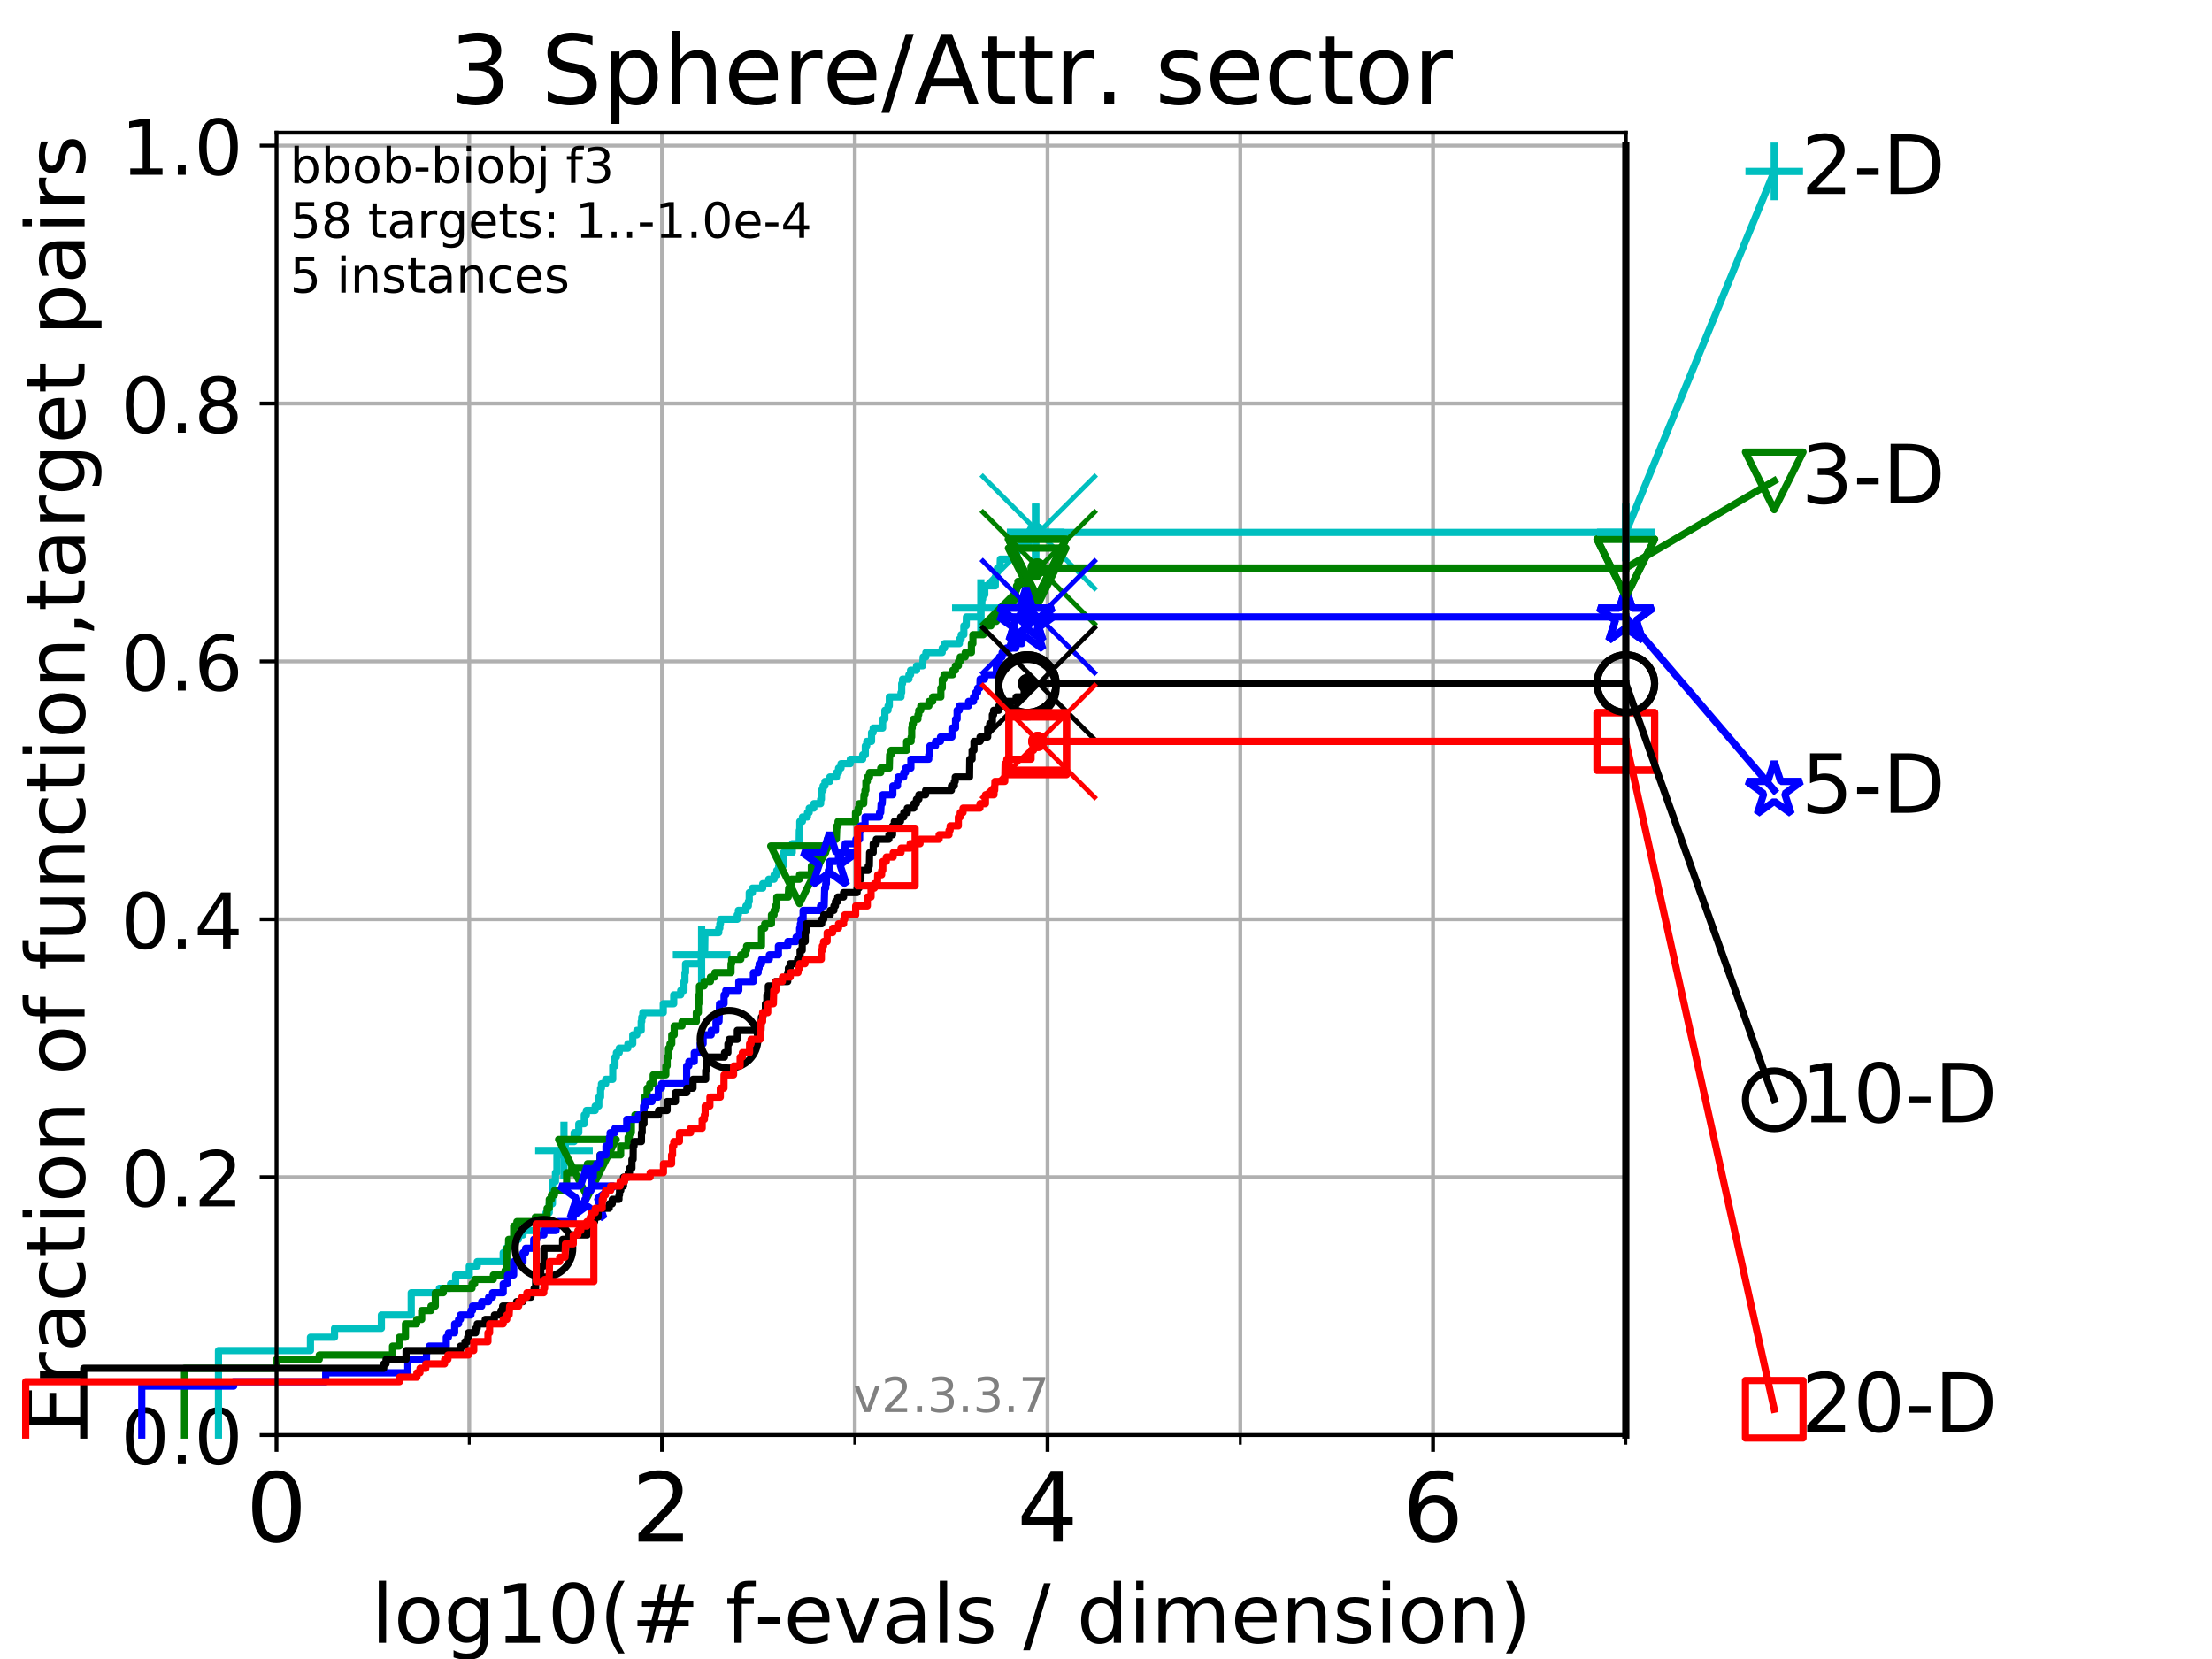 <?xml version="1.0" encoding="utf-8" standalone="no"?>
<!DOCTYPE svg PUBLIC "-//W3C//DTD SVG 1.1//EN"
  "http://www.w3.org/Graphics/SVG/1.1/DTD/svg11.dtd">
<!-- Created with matplotlib (https://matplotlib.org/) -->
<svg height="345.6pt" version="1.1" viewBox="0 0 460.8 345.6" width="460.8pt" xmlns="http://www.w3.org/2000/svg" xmlns:xlink="http://www.w3.org/1999/xlink">
 <defs>
  <style type="text/css">
*{stroke-linecap:butt;stroke-linejoin:round;}
  </style>
 </defs>
 <g id="figure_1">
  <g id="patch_1">
   <path d="M 0 345.6 
L 460.8 345.6 
L 460.8 0 
L 0 0 
z
" style="fill:#ffffff;"/>
  </g>
  <g id="axes_1">
   <g id="patch_2">
    <path d="M 57.6 298.944 
L 338.688 298.944 
L 338.688 27.648 
L 57.6 27.648 
z
" style="fill:#ffffff;"/>
   </g>
   <g id="matplotlib.axis_1">
    <g id="xtick_1">
     <g id="line2d_1">
      <path clip-path="url(#p6b5ed0c712)" d="M 57.6 298.944 
L 57.6 27.648 
" style="fill:none;stroke:#b0b0b0;stroke-linecap:square;stroke-width:0.8;"/>
     </g>
     <g id="line2d_2">
      <defs>
       <path d="M 0 0 
L 0 3.5 
" id="maabc076df4" style="stroke:#000000;stroke-width:0.8;"/>
      </defs>
      <g>
       <use style="stroke:#000000;stroke-width:0.8;" x="57.6" xlink:href="#maabc076df4" y="298.944"/>
      </g>
     </g>
     <g id="text_1">
      <!-- 0 -->
      <defs>
       <path d="M 31.781 66.406 
Q 24.172 66.406 20.328 58.906 
Q 16.5 51.422 16.5 36.375 
Q 16.5 21.391 20.328 13.891 
Q 24.172 6.391 31.781 6.391 
Q 39.453 6.391 43.281 13.891 
Q 47.125 21.391 47.125 36.375 
Q 47.125 51.422 43.281 58.906 
Q 39.453 66.406 31.781 66.406 
z
M 31.781 74.219 
Q 44.047 74.219 50.516 64.516 
Q 56.984 54.828 56.984 36.375 
Q 56.984 17.969 50.516 8.266 
Q 44.047 -1.422 31.781 -1.422 
Q 19.531 -1.422 13.062 8.266 
Q 6.594 17.969 6.594 36.375 
Q 6.594 54.828 13.062 64.516 
Q 19.531 74.219 31.781 74.219 
z
" id="DejaVuSans-48"/>
      </defs>
      <g transform="translate(51.237 321.141)scale(0.2 -0.2)">
       <use xlink:href="#DejaVuSans-48"/>
      </g>
     </g>
    </g>
    <g id="xtick_2">
     <g id="line2d_3">
      <path clip-path="url(#p6b5ed0c712)" d="M 137.911 298.944 
L 137.911 27.648 
" style="fill:none;stroke:#b0b0b0;stroke-linecap:square;stroke-width:0.8;"/>
     </g>
     <g id="line2d_4">
      <g>
       <use style="stroke:#000000;stroke-width:0.8;" x="137.911" xlink:href="#maabc076df4" y="298.944"/>
      </g>
     </g>
     <g id="text_2">
      <!-- 2 -->
      <defs>
       <path d="M 19.188 8.297 
L 53.609 8.297 
L 53.609 0 
L 7.328 0 
L 7.328 8.297 
Q 12.938 14.109 22.625 23.891 
Q 32.328 33.688 34.812 36.531 
Q 39.547 41.844 41.422 45.531 
Q 43.312 49.219 43.312 52.781 
Q 43.312 58.594 39.234 62.25 
Q 35.156 65.922 28.609 65.922 
Q 23.969 65.922 18.812 64.312 
Q 13.672 62.703 7.812 59.422 
L 7.812 69.391 
Q 13.766 71.781 18.938 73 
Q 24.125 74.219 28.422 74.219 
Q 39.75 74.219 46.484 68.547 
Q 53.219 62.891 53.219 53.422 
Q 53.219 48.922 51.531 44.891 
Q 49.859 40.875 45.406 35.406 
Q 44.188 33.984 37.641 27.219 
Q 31.109 20.453 19.188 8.297 
z
" id="DejaVuSans-50"/>
      </defs>
      <g transform="translate(131.548 321.141)scale(0.2 -0.2)">
       <use xlink:href="#DejaVuSans-50"/>
      </g>
     </g>
    </g>
    <g id="xtick_3">
     <g id="line2d_5">
      <path clip-path="url(#p6b5ed0c712)" d="M 218.222 298.944 
L 218.222 27.648 
" style="fill:none;stroke:#b0b0b0;stroke-linecap:square;stroke-width:0.8;"/>
     </g>
     <g id="line2d_6">
      <g>
       <use style="stroke:#000000;stroke-width:0.8;" x="218.222" xlink:href="#maabc076df4" y="298.944"/>
      </g>
     </g>
     <g id="text_3">
      <!-- 4 -->
      <defs>
       <path d="M 37.797 64.312 
L 12.891 25.391 
L 37.797 25.391 
z
M 35.203 72.906 
L 47.609 72.906 
L 47.609 25.391 
L 58.016 25.391 
L 58.016 17.188 
L 47.609 17.188 
L 47.609 0 
L 37.797 0 
L 37.797 17.188 
L 4.891 17.188 
L 4.891 26.703 
z
" id="DejaVuSans-52"/>
      </defs>
      <g transform="translate(211.859 321.141)scale(0.2 -0.2)">
       <use xlink:href="#DejaVuSans-52"/>
      </g>
     </g>
    </g>
    <g id="xtick_4">
     <g id="line2d_7">
      <path clip-path="url(#p6b5ed0c712)" d="M 298.533 298.944 
L 298.533 27.648 
" style="fill:none;stroke:#b0b0b0;stroke-linecap:square;stroke-width:0.8;"/>
     </g>
     <g id="line2d_8">
      <g>
       <use style="stroke:#000000;stroke-width:0.8;" x="298.533" xlink:href="#maabc076df4" y="298.944"/>
      </g>
     </g>
     <g id="text_4">
      <!-- 6 -->
      <defs>
       <path d="M 33.016 40.375 
Q 26.375 40.375 22.484 35.828 
Q 18.609 31.297 18.609 23.391 
Q 18.609 15.531 22.484 10.953 
Q 26.375 6.391 33.016 6.391 
Q 39.656 6.391 43.531 10.953 
Q 47.406 15.531 47.406 23.391 
Q 47.406 31.297 43.531 35.828 
Q 39.656 40.375 33.016 40.375 
z
M 52.594 71.297 
L 52.594 62.312 
Q 48.875 64.062 45.094 64.984 
Q 41.312 65.922 37.594 65.922 
Q 27.828 65.922 22.672 59.328 
Q 17.531 52.734 16.797 39.406 
Q 19.672 43.656 24.016 45.922 
Q 28.375 48.188 33.594 48.188 
Q 44.578 48.188 50.953 41.516 
Q 57.328 34.859 57.328 23.391 
Q 57.328 12.156 50.688 5.359 
Q 44.047 -1.422 33.016 -1.422 
Q 20.359 -1.422 13.672 8.266 
Q 6.984 17.969 6.984 36.375 
Q 6.984 53.656 15.188 63.938 
Q 23.391 74.219 37.203 74.219 
Q 40.922 74.219 44.703 73.484 
Q 48.484 72.75 52.594 71.297 
z
" id="DejaVuSans-54"/>
      </defs>
      <g transform="translate(292.17 321.141)scale(0.2 -0.2)">
       <use xlink:href="#DejaVuSans-54"/>
      </g>
     </g>
    </g>
    <g id="xtick_5">
     <g id="line2d_9">
      <path clip-path="url(#p6b5ed0c712)" d="M 97.755 298.944 
L 97.755 27.648 
" style="fill:none;stroke:#b0b0b0;stroke-linecap:square;stroke-width:0.8;"/>
     </g>
     <g id="line2d_10">
      <defs>
       <path d="M 0 0 
L 0 2 
" id="me1b2a592ee" style="stroke:#000000;stroke-width:0.6;"/>
      </defs>
      <g>
       <use style="stroke:#000000;stroke-width:0.6;" x="97.755" xlink:href="#me1b2a592ee" y="298.944"/>
      </g>
     </g>
    </g>
    <g id="xtick_6">
     <g id="line2d_11">
      <path clip-path="url(#p6b5ed0c712)" d="M 178.066 298.944 
L 178.066 27.648 
" style="fill:none;stroke:#b0b0b0;stroke-linecap:square;stroke-width:0.8;"/>
     </g>
     <g id="line2d_12">
      <g>
       <use style="stroke:#000000;stroke-width:0.6;" x="178.066" xlink:href="#me1b2a592ee" y="298.944"/>
      </g>
     </g>
    </g>
    <g id="xtick_7">
     <g id="line2d_13">
      <path clip-path="url(#p6b5ed0c712)" d="M 258.377 298.944 
L 258.377 27.648 
" style="fill:none;stroke:#b0b0b0;stroke-linecap:square;stroke-width:0.8;"/>
     </g>
     <g id="line2d_14">
      <g>
       <use style="stroke:#000000;stroke-width:0.6;" x="258.377" xlink:href="#me1b2a592ee" y="298.944"/>
      </g>
     </g>
    </g>
    <g id="xtick_8">
     <g id="line2d_15">
      <path clip-path="url(#p6b5ed0c712)" d="M 338.688 298.944 
L 338.688 27.648 
" style="fill:none;stroke:#b0b0b0;stroke-linecap:square;stroke-width:0.8;"/>
     </g>
     <g id="line2d_16">
      <g>
       <use style="stroke:#000000;stroke-width:0.6;" x="338.688" xlink:href="#me1b2a592ee" y="298.944"/>
      </g>
     </g>
    </g>
    <g id="text_5">
     <!-- log10(# f-evals / dimension) -->
     <defs>
      <path d="M 9.422 75.984 
L 18.406 75.984 
L 18.406 0 
L 9.422 0 
z
" id="DejaVuSans-108"/>
      <path d="M 30.609 48.391 
Q 23.391 48.391 19.188 42.75 
Q 14.984 37.109 14.984 27.297 
Q 14.984 17.484 19.156 11.844 
Q 23.344 6.203 30.609 6.203 
Q 37.797 6.203 41.984 11.859 
Q 46.188 17.531 46.188 27.297 
Q 46.188 37.016 41.984 42.703 
Q 37.797 48.391 30.609 48.391 
z
M 30.609 56 
Q 42.328 56 49.016 48.375 
Q 55.719 40.766 55.719 27.297 
Q 55.719 13.875 49.016 6.219 
Q 42.328 -1.422 30.609 -1.422 
Q 18.844 -1.422 12.172 6.219 
Q 5.516 13.875 5.516 27.297 
Q 5.516 40.766 12.172 48.375 
Q 18.844 56 30.609 56 
z
" id="DejaVuSans-111"/>
      <path d="M 45.406 27.984 
Q 45.406 37.75 41.375 43.109 
Q 37.359 48.484 30.078 48.484 
Q 22.859 48.484 18.828 43.109 
Q 14.797 37.75 14.797 27.984 
Q 14.797 18.266 18.828 12.891 
Q 22.859 7.516 30.078 7.516 
Q 37.359 7.516 41.375 12.891 
Q 45.406 18.266 45.406 27.984 
z
M 54.391 6.781 
Q 54.391 -7.172 48.188 -13.984 
Q 42 -20.797 29.203 -20.797 
Q 24.469 -20.797 20.266 -20.094 
Q 16.062 -19.391 12.109 -17.922 
L 12.109 -9.188 
Q 16.062 -11.328 19.922 -12.344 
Q 23.781 -13.375 27.781 -13.375 
Q 36.625 -13.375 41.016 -8.766 
Q 45.406 -4.156 45.406 5.172 
L 45.406 9.625 
Q 42.625 4.781 38.281 2.391 
Q 33.938 0 27.875 0 
Q 17.828 0 11.672 7.656 
Q 5.516 15.328 5.516 27.984 
Q 5.516 40.672 11.672 48.328 
Q 17.828 56 27.875 56 
Q 33.938 56 38.281 53.609 
Q 42.625 51.219 45.406 46.391 
L 45.406 54.688 
L 54.391 54.688 
z
" id="DejaVuSans-103"/>
      <path d="M 12.406 8.297 
L 28.516 8.297 
L 28.516 63.922 
L 10.984 60.406 
L 10.984 69.391 
L 28.422 72.906 
L 38.281 72.906 
L 38.281 8.297 
L 54.391 8.297 
L 54.391 0 
L 12.406 0 
z
" id="DejaVuSans-49"/>
      <path d="M 31 75.875 
Q 24.469 64.656 21.281 53.656 
Q 18.109 42.672 18.109 31.391 
Q 18.109 20.125 21.312 9.062 
Q 24.516 -2 31 -13.188 
L 23.188 -13.188 
Q 15.875 -1.703 12.234 9.375 
Q 8.594 20.453 8.594 31.391 
Q 8.594 42.281 12.203 53.312 
Q 15.828 64.359 23.188 75.875 
z
" id="DejaVuSans-40"/>
      <path d="M 51.125 44 
L 36.922 44 
L 32.812 27.688 
L 47.125 27.688 
z
M 43.797 71.781 
L 38.719 51.516 
L 52.984 51.516 
L 58.109 71.781 
L 65.922 71.781 
L 60.891 51.516 
L 76.125 51.516 
L 76.125 44 
L 58.984 44 
L 54.984 27.688 
L 70.516 27.688 
L 70.516 20.219 
L 53.078 20.219 
L 48 0 
L 40.188 0 
L 45.219 20.219 
L 30.906 20.219 
L 25.875 0 
L 18.016 0 
L 23.094 20.219 
L 7.719 20.219 
L 7.719 27.688 
L 24.906 27.688 
L 29 44 
L 13.281 44 
L 13.281 51.516 
L 30.906 51.516 
L 35.891 71.781 
z
" id="DejaVuSans-35"/>
      <path id="DejaVuSans-32"/>
      <path d="M 37.109 75.984 
L 37.109 68.5 
L 28.516 68.5 
Q 23.688 68.5 21.797 66.547 
Q 19.922 64.594 19.922 59.516 
L 19.922 54.688 
L 34.719 54.688 
L 34.719 47.703 
L 19.922 47.703 
L 19.922 0 
L 10.891 0 
L 10.891 47.703 
L 2.297 47.703 
L 2.297 54.688 
L 10.891 54.688 
L 10.891 58.5 
Q 10.891 67.625 15.141 71.797 
Q 19.391 75.984 28.609 75.984 
z
" id="DejaVuSans-102"/>
      <path d="M 4.891 31.391 
L 31.203 31.391 
L 31.203 23.391 
L 4.891 23.391 
z
" id="DejaVuSans-45"/>
      <path d="M 56.203 29.594 
L 56.203 25.203 
L 14.891 25.203 
Q 15.484 15.922 20.484 11.062 
Q 25.484 6.203 34.422 6.203 
Q 39.594 6.203 44.453 7.469 
Q 49.312 8.734 54.109 11.281 
L 54.109 2.781 
Q 49.266 0.734 44.188 -0.344 
Q 39.109 -1.422 33.891 -1.422 
Q 20.797 -1.422 13.156 6.188 
Q 5.516 13.812 5.516 26.812 
Q 5.516 40.234 12.766 48.109 
Q 20.016 56 32.328 56 
Q 43.359 56 49.781 48.891 
Q 56.203 41.797 56.203 29.594 
z
M 47.219 32.234 
Q 47.125 39.594 43.094 43.984 
Q 39.062 48.391 32.422 48.391 
Q 24.906 48.391 20.391 44.141 
Q 15.875 39.891 15.188 32.172 
z
" id="DejaVuSans-101"/>
      <path d="M 2.984 54.688 
L 12.5 54.688 
L 29.594 8.797 
L 46.688 54.688 
L 56.203 54.688 
L 35.688 0 
L 23.484 0 
z
" id="DejaVuSans-118"/>
      <path d="M 34.281 27.484 
Q 23.391 27.484 19.188 25 
Q 14.984 22.516 14.984 16.5 
Q 14.984 11.719 18.141 8.906 
Q 21.297 6.109 26.703 6.109 
Q 34.188 6.109 38.703 11.406 
Q 43.219 16.703 43.219 25.484 
L 43.219 27.484 
z
M 52.203 31.203 
L 52.203 0 
L 43.219 0 
L 43.219 8.297 
Q 40.141 3.328 35.547 0.953 
Q 30.953 -1.422 24.312 -1.422 
Q 15.922 -1.422 10.953 3.297 
Q 6 8.016 6 15.922 
Q 6 25.141 12.172 29.828 
Q 18.359 34.516 30.609 34.516 
L 43.219 34.516 
L 43.219 35.406 
Q 43.219 41.609 39.141 45 
Q 35.062 48.391 27.688 48.391 
Q 23 48.391 18.547 47.266 
Q 14.109 46.141 10.016 43.891 
L 10.016 52.203 
Q 14.938 54.109 19.578 55.047 
Q 24.219 56 28.609 56 
Q 40.484 56 46.344 49.844 
Q 52.203 43.703 52.203 31.203 
z
" id="DejaVuSans-97"/>
      <path d="M 44.281 53.078 
L 44.281 44.578 
Q 40.484 46.531 36.375 47.5 
Q 32.281 48.484 27.875 48.484 
Q 21.188 48.484 17.844 46.438 
Q 14.5 44.391 14.5 40.281 
Q 14.5 37.156 16.891 35.375 
Q 19.281 33.594 26.516 31.984 
L 29.594 31.297 
Q 39.156 29.25 43.188 25.516 
Q 47.219 21.781 47.219 15.094 
Q 47.219 7.469 41.188 3.016 
Q 35.156 -1.422 24.609 -1.422 
Q 20.219 -1.422 15.453 -0.562 
Q 10.688 0.297 5.422 2 
L 5.422 11.281 
Q 10.406 8.688 15.234 7.391 
Q 20.062 6.109 24.812 6.109 
Q 31.156 6.109 34.562 8.281 
Q 37.984 10.453 37.984 14.406 
Q 37.984 18.062 35.516 20.016 
Q 33.062 21.969 24.703 23.781 
L 21.578 24.516 
Q 13.234 26.266 9.516 29.906 
Q 5.812 33.547 5.812 39.891 
Q 5.812 47.609 11.281 51.797 
Q 16.75 56 26.812 56 
Q 31.781 56 36.172 55.266 
Q 40.578 54.547 44.281 53.078 
z
" id="DejaVuSans-115"/>
      <path d="M 25.391 72.906 
L 33.688 72.906 
L 8.297 -9.281 
L 0 -9.281 
z
" id="DejaVuSans-47"/>
      <path d="M 45.406 46.391 
L 45.406 75.984 
L 54.391 75.984 
L 54.391 0 
L 45.406 0 
L 45.406 8.203 
Q 42.578 3.328 38.25 0.953 
Q 33.938 -1.422 27.875 -1.422 
Q 17.969 -1.422 11.734 6.484 
Q 5.516 14.406 5.516 27.297 
Q 5.516 40.188 11.734 48.094 
Q 17.969 56 27.875 56 
Q 33.938 56 38.25 53.625 
Q 42.578 51.266 45.406 46.391 
z
M 14.797 27.297 
Q 14.797 17.391 18.875 11.75 
Q 22.953 6.109 30.078 6.109 
Q 37.203 6.109 41.297 11.75 
Q 45.406 17.391 45.406 27.297 
Q 45.406 37.203 41.297 42.844 
Q 37.203 48.484 30.078 48.484 
Q 22.953 48.484 18.875 42.844 
Q 14.797 37.203 14.797 27.297 
z
" id="DejaVuSans-100"/>
      <path d="M 9.422 54.688 
L 18.406 54.688 
L 18.406 0 
L 9.422 0 
z
M 9.422 75.984 
L 18.406 75.984 
L 18.406 64.594 
L 9.422 64.594 
z
" id="DejaVuSans-105"/>
      <path d="M 52 44.188 
Q 55.375 50.25 60.062 53.125 
Q 64.75 56 71.094 56 
Q 79.641 56 84.281 50.016 
Q 88.922 44.047 88.922 33.016 
L 88.922 0 
L 79.891 0 
L 79.891 32.719 
Q 79.891 40.578 77.094 44.375 
Q 74.312 48.188 68.609 48.188 
Q 61.625 48.188 57.562 43.547 
Q 53.516 38.922 53.516 30.906 
L 53.516 0 
L 44.484 0 
L 44.484 32.719 
Q 44.484 40.625 41.703 44.406 
Q 38.922 48.188 33.109 48.188 
Q 26.219 48.188 22.156 43.531 
Q 18.109 38.875 18.109 30.906 
L 18.109 0 
L 9.078 0 
L 9.078 54.688 
L 18.109 54.688 
L 18.109 46.188 
Q 21.188 51.219 25.484 53.609 
Q 29.781 56 35.688 56 
Q 41.656 56 45.828 52.969 
Q 50 49.953 52 44.188 
z
" id="DejaVuSans-109"/>
      <path d="M 54.891 33.016 
L 54.891 0 
L 45.906 0 
L 45.906 32.719 
Q 45.906 40.484 42.875 44.328 
Q 39.844 48.188 33.797 48.188 
Q 26.516 48.188 22.312 43.547 
Q 18.109 38.922 18.109 30.906 
L 18.109 0 
L 9.078 0 
L 9.078 54.688 
L 18.109 54.688 
L 18.109 46.188 
Q 21.344 51.125 25.703 53.562 
Q 30.078 56 35.797 56 
Q 45.219 56 50.047 50.172 
Q 54.891 44.344 54.891 33.016 
z
" id="DejaVuSans-110"/>
      <path d="M 8.016 75.875 
L 15.828 75.875 
Q 23.141 64.359 26.781 53.312 
Q 30.422 42.281 30.422 31.391 
Q 30.422 20.453 26.781 9.375 
Q 23.141 -1.703 15.828 -13.188 
L 8.016 -13.188 
Q 14.5 -2 17.703 9.062 
Q 20.906 20.125 20.906 31.391 
Q 20.906 42.672 17.703 53.656 
Q 14.5 64.656 8.016 75.875 
z
" id="DejaVuSans-41"/>
     </defs>
     <g transform="translate(77.303 342.218)scale(0.17 -0.17)">
      <use xlink:href="#DejaVuSans-108"/>
      <use x="27.783" xlink:href="#DejaVuSans-111"/>
      <use x="88.965" xlink:href="#DejaVuSans-103"/>
      <use x="152.441" xlink:href="#DejaVuSans-49"/>
      <use x="216.064" xlink:href="#DejaVuSans-48"/>
      <use x="279.688" xlink:href="#DejaVuSans-40"/>
      <use x="318.701" xlink:href="#DejaVuSans-35"/>
      <use x="402.49" xlink:href="#DejaVuSans-32"/>
      <use x="434.277" xlink:href="#DejaVuSans-102"/>
      <use x="469.404" xlink:href="#DejaVuSans-45"/>
      <use x="505.488" xlink:href="#DejaVuSans-101"/>
      <use x="567.012" xlink:href="#DejaVuSans-118"/>
      <use x="626.191" xlink:href="#DejaVuSans-97"/>
      <use x="687.471" xlink:href="#DejaVuSans-108"/>
      <use x="715.254" xlink:href="#DejaVuSans-115"/>
      <use x="767.354" xlink:href="#DejaVuSans-32"/>
      <use x="799.141" xlink:href="#DejaVuSans-47"/>
      <use x="832.832" xlink:href="#DejaVuSans-32"/>
      <use x="864.619" xlink:href="#DejaVuSans-100"/>
      <use x="928.096" xlink:href="#DejaVuSans-105"/>
      <use x="955.879" xlink:href="#DejaVuSans-109"/>
      <use x="1053.291" xlink:href="#DejaVuSans-101"/>
      <use x="1114.814" xlink:href="#DejaVuSans-110"/>
      <use x="1178.193" xlink:href="#DejaVuSans-115"/>
      <use x="1230.293" xlink:href="#DejaVuSans-105"/>
      <use x="1258.076" xlink:href="#DejaVuSans-111"/>
      <use x="1319.258" xlink:href="#DejaVuSans-110"/>
      <use x="1382.637" xlink:href="#DejaVuSans-41"/>
     </g>
    </g>
   </g>
   <g id="matplotlib.axis_2">
    <g id="ytick_1">
     <g id="line2d_17">
      <path clip-path="url(#p6b5ed0c712)" d="M 57.6 298.944 
L 338.688 298.944 
" style="fill:none;stroke:#b0b0b0;stroke-linecap:square;stroke-width:0.8;"/>
     </g>
     <g id="line2d_18">
      <defs>
       <path d="M 0 0 
L -3.5 0 
" id="m5c3ae92e5f" style="stroke:#000000;stroke-width:0.8;"/>
      </defs>
      <g>
       <use style="stroke:#000000;stroke-width:0.8;" x="57.6" xlink:href="#m5c3ae92e5f" y="298.944"/>
      </g>
     </g>
     <g id="text_6">
      <!-- 0.0 -->
      <defs>
       <path d="M 10.688 12.406 
L 21 12.406 
L 21 0 
L 10.688 0 
z
" id="DejaVuSans-46"/>
      </defs>
      <g transform="translate(25.155 305.023)scale(0.16 -0.16)">
       <use xlink:href="#DejaVuSans-48"/>
       <use x="63.623" xlink:href="#DejaVuSans-46"/>
       <use x="95.41" xlink:href="#DejaVuSans-48"/>
      </g>
     </g>
    </g>
    <g id="ytick_2">
     <g id="line2d_19">
      <path clip-path="url(#p6b5ed0c712)" d="M 57.6 245.222 
L 338.688 245.222 
" style="fill:none;stroke:#b0b0b0;stroke-linecap:square;stroke-width:0.8;"/>
     </g>
     <g id="line2d_20">
      <g>
       <use style="stroke:#000000;stroke-width:0.8;" x="57.6" xlink:href="#m5c3ae92e5f" y="245.222"/>
      </g>
     </g>
     <g id="text_7">
      <!-- 0.2 -->
      <g transform="translate(25.155 251.301)scale(0.16 -0.16)">
       <use xlink:href="#DejaVuSans-48"/>
       <use x="63.623" xlink:href="#DejaVuSans-46"/>
       <use x="95.41" xlink:href="#DejaVuSans-50"/>
      </g>
     </g>
    </g>
    <g id="ytick_3">
     <g id="line2d_21">
      <path clip-path="url(#p6b5ed0c712)" d="M 57.6 191.5 
L 338.688 191.5 
" style="fill:none;stroke:#b0b0b0;stroke-linecap:square;stroke-width:0.8;"/>
     </g>
     <g id="line2d_22">
      <g>
       <use style="stroke:#000000;stroke-width:0.8;" x="57.6" xlink:href="#m5c3ae92e5f" y="191.5"/>
      </g>
     </g>
     <g id="text_8">
      <!-- 0.4 -->
      <g transform="translate(25.155 197.579)scale(0.16 -0.16)">
       <use xlink:href="#DejaVuSans-48"/>
       <use x="63.623" xlink:href="#DejaVuSans-46"/>
       <use x="95.41" xlink:href="#DejaVuSans-52"/>
      </g>
     </g>
    </g>
    <g id="ytick_4">
     <g id="line2d_23">
      <path clip-path="url(#p6b5ed0c712)" d="M 57.6 137.778 
L 338.688 137.778 
" style="fill:none;stroke:#b0b0b0;stroke-linecap:square;stroke-width:0.8;"/>
     </g>
     <g id="line2d_24">
      <g>
       <use style="stroke:#000000;stroke-width:0.8;" x="57.6" xlink:href="#m5c3ae92e5f" y="137.778"/>
      </g>
     </g>
     <g id="text_9">
      <!-- 0.6 -->
      <g transform="translate(25.155 143.857)scale(0.16 -0.16)">
       <use xlink:href="#DejaVuSans-48"/>
       <use x="63.623" xlink:href="#DejaVuSans-46"/>
       <use x="95.41" xlink:href="#DejaVuSans-54"/>
      </g>
     </g>
    </g>
    <g id="ytick_5">
     <g id="line2d_25">
      <path clip-path="url(#p6b5ed0c712)" d="M 57.6 84.056 
L 338.688 84.056 
" style="fill:none;stroke:#b0b0b0;stroke-linecap:square;stroke-width:0.8;"/>
     </g>
     <g id="line2d_26">
      <g>
       <use style="stroke:#000000;stroke-width:0.8;" x="57.6" xlink:href="#m5c3ae92e5f" y="84.056"/>
      </g>
     </g>
     <g id="text_10">
      <!-- 0.8 -->
      <defs>
       <path d="M 31.781 34.625 
Q 24.75 34.625 20.719 30.859 
Q 16.703 27.094 16.703 20.516 
Q 16.703 13.922 20.719 10.156 
Q 24.75 6.391 31.781 6.391 
Q 38.812 6.391 42.859 10.172 
Q 46.922 13.969 46.922 20.516 
Q 46.922 27.094 42.891 30.859 
Q 38.875 34.625 31.781 34.625 
z
M 21.922 38.812 
Q 15.578 40.375 12.031 44.719 
Q 8.5 49.078 8.5 55.328 
Q 8.5 64.062 14.719 69.141 
Q 20.953 74.219 31.781 74.219 
Q 42.672 74.219 48.875 69.141 
Q 55.078 64.062 55.078 55.328 
Q 55.078 49.078 51.531 44.719 
Q 48 40.375 41.703 38.812 
Q 48.828 37.156 52.797 32.312 
Q 56.781 27.484 56.781 20.516 
Q 56.781 9.906 50.312 4.234 
Q 43.844 -1.422 31.781 -1.422 
Q 19.734 -1.422 13.25 4.234 
Q 6.781 9.906 6.781 20.516 
Q 6.781 27.484 10.781 32.312 
Q 14.797 37.156 21.922 38.812 
z
M 18.312 54.391 
Q 18.312 48.734 21.844 45.562 
Q 25.391 42.391 31.781 42.391 
Q 38.141 42.391 41.719 45.562 
Q 45.312 48.734 45.312 54.391 
Q 45.312 60.062 41.719 63.234 
Q 38.141 66.406 31.781 66.406 
Q 25.391 66.406 21.844 63.234 
Q 18.312 60.062 18.312 54.391 
z
" id="DejaVuSans-56"/>
      </defs>
      <g transform="translate(25.155 90.135)scale(0.16 -0.16)">
       <use xlink:href="#DejaVuSans-48"/>
       <use x="63.623" xlink:href="#DejaVuSans-46"/>
       <use x="95.41" xlink:href="#DejaVuSans-56"/>
      </g>
     </g>
    </g>
    <g id="ytick_6">
     <g id="line2d_27">
      <path clip-path="url(#p6b5ed0c712)" d="M 57.6 30.334 
L 338.688 30.334 
" style="fill:none;stroke:#b0b0b0;stroke-linecap:square;stroke-width:0.8;"/>
     </g>
     <g id="line2d_28">
      <g>
       <use style="stroke:#000000;stroke-width:0.8;" x="57.6" xlink:href="#m5c3ae92e5f" y="30.334"/>
      </g>
     </g>
     <g id="text_11">
      <!-- 1.0 -->
      <g transform="translate(25.155 36.413)scale(0.16 -0.16)">
       <use xlink:href="#DejaVuSans-49"/>
       <use x="63.623" xlink:href="#DejaVuSans-46"/>
       <use x="95.41" xlink:href="#DejaVuSans-48"/>
      </g>
     </g>
    </g>
    <g id="text_12">
     <!-- Fraction of function,target pairs -->
     <defs>
      <path d="M 9.812 72.906 
L 51.703 72.906 
L 51.703 64.594 
L 19.672 64.594 
L 19.672 43.109 
L 48.578 43.109 
L 48.578 34.812 
L 19.672 34.812 
L 19.672 0 
L 9.812 0 
z
" id="DejaVuSans-70"/>
      <path d="M 41.109 46.297 
Q 39.594 47.172 37.812 47.578 
Q 36.031 48 33.891 48 
Q 26.266 48 22.188 43.047 
Q 18.109 38.094 18.109 28.812 
L 18.109 0 
L 9.078 0 
L 9.078 54.688 
L 18.109 54.688 
L 18.109 46.188 
Q 20.953 51.172 25.484 53.578 
Q 30.031 56 36.531 56 
Q 37.453 56 38.578 55.875 
Q 39.703 55.766 41.062 55.516 
z
" id="DejaVuSans-114"/>
      <path d="M 48.781 52.594 
L 48.781 44.188 
Q 44.969 46.297 41.141 47.344 
Q 37.312 48.391 33.406 48.391 
Q 24.656 48.391 19.812 42.844 
Q 14.984 37.312 14.984 27.297 
Q 14.984 17.281 19.812 11.734 
Q 24.656 6.203 33.406 6.203 
Q 37.312 6.203 41.141 7.25 
Q 44.969 8.297 48.781 10.406 
L 48.781 2.094 
Q 45.016 0.344 40.984 -0.531 
Q 36.969 -1.422 32.422 -1.422 
Q 20.062 -1.422 12.781 6.344 
Q 5.516 14.109 5.516 27.297 
Q 5.516 40.672 12.859 48.328 
Q 20.219 56 33.016 56 
Q 37.156 56 41.109 55.141 
Q 45.062 54.297 48.781 52.594 
z
" id="DejaVuSans-99"/>
      <path d="M 18.312 70.219 
L 18.312 54.688 
L 36.812 54.688 
L 36.812 47.703 
L 18.312 47.703 
L 18.312 18.016 
Q 18.312 11.328 20.141 9.422 
Q 21.969 7.516 27.594 7.516 
L 36.812 7.516 
L 36.812 0 
L 27.594 0 
Q 17.188 0 13.234 3.875 
Q 9.281 7.766 9.281 18.016 
L 9.281 47.703 
L 2.688 47.703 
L 2.688 54.688 
L 9.281 54.688 
L 9.281 70.219 
z
" id="DejaVuSans-116"/>
      <path d="M 8.5 21.578 
L 8.5 54.688 
L 17.484 54.688 
L 17.484 21.922 
Q 17.484 14.156 20.5 10.266 
Q 23.531 6.391 29.594 6.391 
Q 36.859 6.391 41.078 11.031 
Q 45.312 15.672 45.312 23.688 
L 45.312 54.688 
L 54.297 54.688 
L 54.297 0 
L 45.312 0 
L 45.312 8.406 
Q 42.047 3.422 37.719 1 
Q 33.406 -1.422 27.688 -1.422 
Q 18.266 -1.422 13.375 4.438 
Q 8.5 10.297 8.5 21.578 
z
M 31.109 56 
z
" id="DejaVuSans-117"/>
      <path d="M 11.719 12.406 
L 22.016 12.406 
L 22.016 4 
L 14.016 -11.625 
L 7.719 -11.625 
L 11.719 4 
z
" id="DejaVuSans-44"/>
      <path d="M 18.109 8.203 
L 18.109 -20.797 
L 9.078 -20.797 
L 9.078 54.688 
L 18.109 54.688 
L 18.109 46.391 
Q 20.953 51.266 25.266 53.625 
Q 29.594 56 35.594 56 
Q 45.562 56 51.781 48.094 
Q 58.016 40.188 58.016 27.297 
Q 58.016 14.406 51.781 6.484 
Q 45.562 -1.422 35.594 -1.422 
Q 29.594 -1.422 25.266 0.953 
Q 20.953 3.328 18.109 8.203 
z
M 48.688 27.297 
Q 48.688 37.203 44.609 42.844 
Q 40.531 48.484 33.406 48.484 
Q 26.266 48.484 22.188 42.844 
Q 18.109 37.203 18.109 27.297 
Q 18.109 17.391 22.188 11.75 
Q 26.266 6.109 33.406 6.109 
Q 40.531 6.109 44.609 11.75 
Q 48.688 17.391 48.688 27.297 
z
" id="DejaVuSans-112"/>
     </defs>
     <g transform="translate(17.62 298.435)rotate(-90)scale(0.17 -0.17)">
      <use xlink:href="#DejaVuSans-70"/>
      <use x="57.41" xlink:href="#DejaVuSans-114"/>
      <use x="98.523" xlink:href="#DejaVuSans-97"/>
      <use x="159.803" xlink:href="#DejaVuSans-99"/>
      <use x="214.783" xlink:href="#DejaVuSans-116"/>
      <use x="253.992" xlink:href="#DejaVuSans-105"/>
      <use x="281.775" xlink:href="#DejaVuSans-111"/>
      <use x="342.957" xlink:href="#DejaVuSans-110"/>
      <use x="406.336" xlink:href="#DejaVuSans-32"/>
      <use x="438.123" xlink:href="#DejaVuSans-111"/>
      <use x="499.305" xlink:href="#DejaVuSans-102"/>
      <use x="534.51" xlink:href="#DejaVuSans-32"/>
      <use x="566.297" xlink:href="#DejaVuSans-102"/>
      <use x="601.502" xlink:href="#DejaVuSans-117"/>
      <use x="664.881" xlink:href="#DejaVuSans-110"/>
      <use x="728.26" xlink:href="#DejaVuSans-99"/>
      <use x="783.24" xlink:href="#DejaVuSans-116"/>
      <use x="822.449" xlink:href="#DejaVuSans-105"/>
      <use x="850.232" xlink:href="#DejaVuSans-111"/>
      <use x="911.414" xlink:href="#DejaVuSans-110"/>
      <use x="974.793" xlink:href="#DejaVuSans-44"/>
      <use x="1006.58" xlink:href="#DejaVuSans-116"/>
      <use x="1045.789" xlink:href="#DejaVuSans-97"/>
      <use x="1107.068" xlink:href="#DejaVuSans-114"/>
      <use x="1148.166" xlink:href="#DejaVuSans-103"/>
      <use x="1211.643" xlink:href="#DejaVuSans-101"/>
      <use x="1273.166" xlink:href="#DejaVuSans-116"/>
      <use x="1312.375" xlink:href="#DejaVuSans-32"/>
      <use x="1344.162" xlink:href="#DejaVuSans-112"/>
      <use x="1407.639" xlink:href="#DejaVuSans-97"/>
      <use x="1468.918" xlink:href="#DejaVuSans-105"/>
      <use x="1496.701" xlink:href="#DejaVuSans-114"/>
      <use x="1537.814" xlink:href="#DejaVuSans-115"/>
     </g>
    </g>
   </g>
   <g id="line2d_29">
    <defs>
     <path d="M 0 1.5 
C 0.398 1.5 0.779 1.342 1.061 1.061 
C 1.342 0.779 1.5 0.398 1.5 0 
C 1.5 -0.398 1.342 -0.779 1.061 -1.061 
C 0.779 -1.342 0.398 -1.5 0 -1.5 
C -0.398 -1.5 -0.779 -1.342 -1.061 -1.061 
C -1.342 -0.779 -1.5 -0.398 -1.5 0 
C -1.5 0.398 -1.342 0.779 -1.061 1.061 
C -0.779 1.342 -0.398 1.5 0 1.5 
z
" id="m0b9b292df2" style="stroke:#00bfbf;"/>
    </defs>
    <g>
     <use style="fill:#00bfbf;stroke:#00bfbf;" x="215.747" xlink:href="#m0b9b292df2" y="110.917"/>
     <use style="fill:#00bfbf;stroke:#00bfbf;" x="215.747" xlink:href="#m0b9b292df2" y="110.917"/>
    </g>
   </g>
   <g id="line2d_30">
    <path d="M 45.512 298.944 
L 45.512 281.345 
L 64.671 281.345 
L 64.671 278.567 
L 69.688 278.567 
L 69.688 276.714 
L 79.447 276.714 
L 79.447 273.935 
L 85.667 273.935 
L 85.667 269.304 
L 91.535 269.304 
L 91.535 268.378 
L 93.864 268.378 
L 93.864 267.452 
L 94.921 267.452 
L 94.921 265.599 
L 97.755 265.599 
L 97.755 263.747 
L 99.418 263.747 
L 99.418 262.821 
L 104.826 262.821 
L 104.826 260.968 
L 105.398 260.968 
L 105.398 260.042 
L 105.952 260.042 
L 105.952 259.116 
L 106.489 259.116 
L 106.489 258.189 
L 108.006 258.189 
L 108.006 257.263 
L 108.949 257.263 
L 108.949 256.337 
L 111.897 256.337 
L 111.897 255.411 
L 112.281 255.411 
L 112.281 254.484 
L 113.735 254.484 
L 113.735 252.632 
L 114.419 252.632 
L 114.419 250.779 
L 115.077 250.779 
L 115.077 246.148 
L 115.711 246.148 
L 115.711 244.296 
L 116.02 244.296 
L 116.02 240.591 
L 116.621 240.591 
L 116.621 239.665 
L 117.486 239.665 
L 117.486 238.738 
L 117.765 238.738 
L 117.765 237.812 
L 119.603 237.812 
L 119.603 235.96 
L 120.572 235.96 
L 120.572 234.107 
L 121.712 234.107 
L 121.712 232.255 
L 122.148 232.255 
L 122.148 231.328 
L 123.985 231.328 
L 123.985 230.402 
L 124.744 230.402 
L 124.744 228.55 
L 125.111 228.55 
L 125.111 226.697 
L 125.292 226.697 
L 125.292 225.771 
L 126.168 225.771 
L 126.168 224.845 
L 127.643 224.845 
L 127.643 222.066 
L 128.108 222.066 
L 128.108 220.214 
L 128.411 220.214 
L 128.411 219.287 
L 129.002 219.287 
L 129.002 218.361 
L 130.796 218.361 
L 130.796 217.435 
L 131.815 217.435 
L 131.815 215.582 
L 132.66 215.582 
L 132.66 214.656 
L 133.578 214.656 
L 133.578 212.804 
L 133.689 212.804 
L 133.689 211.877 
L 133.91 211.877 
L 133.91 210.951 
L 138.171 210.951 
L 138.171 209.099 
L 140.348 209.099 
L 140.348 207.246 
L 141.802 207.246 
L 141.802 206.32 
L 142.486 206.32 
L 142.486 204.467 
L 142.686 204.467 
L 142.686 202.615 
L 142.818 202.615 
L 142.818 200.762 
L 146.053 200.762 
L 146.162 197.984 
L 146.802 197.984 
L 146.854 194.279 
L 149.735 194.279 
L 149.735 193.353 
L 149.955 193.353 
L 149.955 192.426 
L 150.086 192.426 
L 150.086 191.5 
L 153.574 191.5 
L 153.574 190.574 
L 153.82 190.574 
L 153.82 189.648 
L 155.393 189.648 
L 155.393 188.721 
L 155.898 188.721 
L 155.898 187.795 
L 156.083 187.795 
L 156.083 185.943 
L 156.747 185.943 
L 156.747 185.016 
L 158.89 185.016 
L 158.89 184.09 
L 160.128 184.09 
L 160.128 183.164 
L 161.261 183.164 
L 161.261 182.238 
L 161.823 182.238 
L 161.823 181.311 
L 162.217 181.311 
L 162.217 180.385 
L 163.144 180.385 
L 163.206 177.606 
L 165.047 177.606 
L 165.047 175.754 
L 166.477 175.754 
L 166.511 172.975 
L 166.612 172.975 
L 166.612 171.123 
L 167.158 171.123 
L 167.158 170.196 
L 168.202 170.196 
L 168.202 169.27 
L 168.567 169.27 
L 168.567 168.344 
L 169.532 168.344 
L 169.532 167.418 
L 170.952 167.418 
L 170.952 166.492 
L 171.108 166.492 
L 171.108 164.639 
L 171.456 164.639 
L 171.456 163.713 
L 171.846 163.713 
L 171.846 162.787 
L 172.862 162.787 
L 172.862 161.86 
L 174.262 161.86 
L 174.262 160.934 
L 174.69 160.934 
L 174.69 160.008 
L 175.201 160.008 
L 175.201 159.082 
L 177.135 159.082 
L 177.135 158.155 
L 179.705 158.155 
L 179.705 157.229 
L 180.259 157.229 
L 180.259 155.377 
L 180.557 155.377 
L 180.557 154.45 
L 181.556 154.45 
L 181.556 152.598 
L 181.895 152.598 
L 181.895 151.672 
L 183.865 151.672 
L 183.865 149.819 
L 184.334 149.819 
L 184.334 147.967 
L 184.997 147.967 
L 184.997 147.04 
L 185.259 147.04 
L 185.259 145.188 
L 187.691 145.188 
L 187.691 144.262 
L 187.841 144.262 
L 187.841 142.409 
L 188.019 142.409 
L 188.019 141.483 
L 189.338 141.483 
L 189.338 140.557 
L 189.69 140.557 
L 189.69 139.631 
L 190.934 139.631 
L 190.934 138.704 
L 192.216 138.704 
L 192.309 136.852 
L 192.874 136.852 
L 192.874 135.926 
L 196.279 135.926 
L 196.279 134.999 
L 196.769 134.999 
L 196.769 134.073 
L 199.859 134.073 
L 199.859 133.147 
L 200.23 133.147 
L 200.23 132.221 
L 200.788 132.221 
L 200.788 130.368 
L 201.276 130.368 
L 201.316 128.516 
L 204.327 128.516 
L 204.327 126.663 
L 204.541 126.663 
L 204.541 124.811 
L 204.708 124.811 
L 204.708 123.884 
L 205.149 123.884 
L 205.149 122.032 
L 207.343 122.032 
L 207.343 120.179 
L 207.477 120.179 
L 207.477 119.253 
L 207.777 119.253 
L 207.777 118.327 
L 208.313 118.327 
L 208.391 116.475 
L 211.182 116.475 
L 211.182 115.548 
L 211.42 115.548 
L 211.42 114.622 
L 212.324 114.622 
L 212.324 113.696 
L 214.271 113.696 
L 214.271 111.843 
L 215.747 111.843 
L 215.747 110.917 
L 338.688 110.917 
L 338.688 110.917 
" style="fill:none;stroke:#00bfbf;stroke-linecap:square;stroke-width:1.5;"/>
   </g>
   <g id="line2d_31">
    <defs>
     <path d="M -6 0 
L 6 0 
M 0 6 
L 0 -6 
" id="m37164b4f85" style="stroke:#00bfbf;stroke-width:1.5;"/>
    </defs>
    <g>
     <use style="fill-opacity:0;stroke:#00bfbf;stroke-width:1.5;" x="117.486" xlink:href="#m37164b4f85" y="239.665"/>
     <use style="fill-opacity:0;stroke:#00bfbf;stroke-width:1.5;" x="146.162" xlink:href="#m37164b4f85" y="198.91"/>
     <use style="fill-opacity:0;stroke:#00bfbf;stroke-width:1.5;" x="204.327" xlink:href="#m37164b4f85" y="126.663"/>
     <use style="fill-opacity:0;stroke:#00bfbf;stroke-width:1.5;" x="215.747" xlink:href="#m37164b4f85" y="110.917"/>
     <use style="fill-opacity:0;stroke:#00bfbf;stroke-width:1.5;" x="215.747" xlink:href="#m37164b4f85" y="110.917"/>
     <use style="fill-opacity:0;stroke:#00bfbf;stroke-width:1.5;" x="338.688" xlink:href="#m37164b4f85" y="110.917"/>
    </g>
   </g>
   <g id="line2d_32">
    <path style="fill:none;stroke:#00bfbf;stroke-linecap:square;stroke-width:1.5;"/>
    <g/>
   </g>
   <g id="line2d_33">
    <path clip-path="url(#p6b5ed0c712)" d="M 216.39 110.917 
" style="fill:none;stroke:#00bfbf;stroke-linecap:square;stroke-width:1.5;"/>
    <defs>
     <path d="M -12 12 
L 12 -12 
M -12 -12 
L 12 12 
" id="mf999c83f15" style="stroke:#00bfbf;"/>
    </defs>
    <g clip-path="url(#p6b5ed0c712)">
     <use style="fill:#00bfbf;stroke:#00bfbf;" x="216.39" xlink:href="#mf999c83f15" y="110.917"/>
    </g>
   </g>
   <g id="line2d_34">
    <defs>
     <path d="M 0 1.5 
C 0.398 1.5 0.779 1.342 1.061 1.061 
C 1.342 0.779 1.5 0.398 1.5 0 
C 1.5 -0.398 1.342 -0.779 1.061 -1.061 
C 0.779 -1.342 0.398 -1.5 0 -1.5 
C -0.398 -1.5 -0.779 -1.342 -1.061 -1.061 
C -1.342 -0.779 -1.5 -0.398 -1.5 0 
C -1.5 0.398 -1.342 0.779 -1.061 1.061 
C -0.779 1.342 -0.398 1.5 0 1.5 
z
" id="md9ed1c1cae" style="stroke:#008000;"/>
    </defs>
    <g>
     <use style="fill:#008000;stroke:#008000;" x="216.066" xlink:href="#md9ed1c1cae" y="118.327"/>
     <use style="fill:#008000;stroke:#008000;" x="216.066" xlink:href="#md9ed1c1cae" y="118.327"/>
    </g>
   </g>
   <g id="line2d_35">
    <path d="M 38.441 298.944 
L 38.441 285.05 
L 57.6 285.05 
L 57.6 283.198 
L 66.508 283.198 
L 66.508 282.272 
L 81.776 282.272 
L 81.776 280.419 
L 83.172 280.419 
L 83.172 278.567 
L 84.464 278.567 
L 84.464 275.788 
L 86.793 275.788 
L 86.793 274.862 
L 87.85 274.862 
L 87.85 273.009 
L 89.79 273.009 
L 89.79 272.083 
L 90.684 272.083 
L 90.684 269.304 
L 92.347 269.304 
L 92.347 268.378 
L 98.327 268.378 
L 98.327 267.452 
L 98.881 267.452 
L 98.881 266.526 
L 102.772 266.526 
L 102.772 265.599 
L 105.21 265.599 
L 105.21 264.673 
L 105.585 264.673 
L 105.585 260.042 
L 105.952 260.042 
L 105.952 258.189 
L 107.009 258.189 
L 107.009 255.411 
L 107.68 255.411 
L 107.68 254.484 
L 111.506 254.484 
L 111.506 253.558 
L 113.966 253.558 
L 113.966 251.706 
L 114.419 251.706 
L 114.419 249.853 
L 114.86 249.853 
L 114.86 248.927 
L 115.502 248.927 
L 115.502 248.001 
L 117.486 248.001 
L 117.486 247.075 
L 118.04 247.075 
L 118.04 244.296 
L 119.097 244.296 
L 119.097 243.37 
L 122.362 243.37 
L 122.362 242.443 
L 124.989 242.443 
L 124.989 240.591 
L 129.291 240.591 
L 129.291 238.738 
L 130.84 238.738 
L 130.84 236.886 
L 131.099 236.886 
L 131.099 235.96 
L 131.524 235.96 
L 131.524 233.181 
L 132.263 233.181 
L 132.263 232.255 
L 134.164 232.255 
L 134.236 228.55 
L 134.801 228.55 
L 134.801 226.697 
L 135.348 226.697 
L 135.348 225.771 
L 136.073 225.771 
L 136.073 223.918 
L 138.706 223.918 
L 138.706 222.066 
L 138.982 222.066 
L 138.982 220.214 
L 139.253 220.214 
L 139.253 218.361 
L 139.573 218.361 
L 139.573 217.435 
L 139.939 217.435 
L 139.939 215.582 
L 140.449 215.582 
L 140.449 213.73 
L 142.079 213.73 
L 142.079 212.804 
L 145.059 212.804 
L 145.059 210.951 
L 145.479 210.951 
L 145.479 209.099 
L 145.591 209.099 
L 145.591 207.246 
L 145.703 207.246 
L 145.703 205.394 
L 146.679 205.394 
L 146.679 204.467 
L 147.999 204.467 
L 147.999 203.541 
L 148.92 203.541 
L 148.92 202.615 
L 152.284 202.615 
L 152.284 200.762 
L 152.411 200.762 
L 152.411 199.836 
L 154.327 199.836 
L 154.327 198.91 
L 155.232 198.91 
L 155.232 197.984 
L 155.531 197.984 
L 155.531 197.057 
L 158.626 197.057 
L 158.644 193.353 
L 159.304 193.353 
L 159.304 192.426 
L 160.712 192.426 
L 160.712 190.574 
L 161.253 190.574 
L 161.253 189.648 
L 161.541 189.648 
L 161.541 188.721 
L 161.823 188.721 
L 161.823 186.869 
L 164.205 186.869 
L 164.295 185.016 
L 164.887 185.016 
L 164.887 183.164 
L 166.55 183.164 
L 166.55 182.238 
L 169.022 182.238 
L 169.022 180.385 
L 169.748 180.385 
L 169.758 178.533 
L 171.451 178.533 
L 171.451 177.606 
L 171.995 177.606 
L 171.995 176.68 
L 172.345 176.68 
L 172.345 174.828 
L 174.218 174.828 
L 174.327 172.049 
L 174.577 172.049 
L 174.577 171.123 
L 178.217 171.123 
L 178.217 169.27 
L 178.756 169.27 
L 178.756 168.344 
L 178.95 168.344 
L 178.95 167.418 
L 179.923 167.418 
L 179.985 165.565 
L 180.187 165.565 
L 180.187 164.639 
L 180.382 164.639 
L 180.382 162.787 
L 180.68 162.787 
L 180.68 161.86 
L 181.139 161.86 
L 181.139 160.934 
L 183.471 160.934 
L 183.471 160.008 
L 185.257 160.008 
L 185.326 157.229 
L 185.63 157.229 
L 185.63 156.303 
L 188.867 156.303 
L 188.867 154.45 
L 189.805 154.45 
L 189.805 153.524 
L 189.92 153.524 
L 189.92 151.672 
L 190.038 151.672 
L 190.038 150.745 
L 190.279 150.745 
L 190.279 149.819 
L 191.22 149.819 
L 191.22 148.893 
L 191.391 148.893 
L 191.391 147.967 
L 191.814 147.967 
L 191.814 147.04 
L 193.512 147.04 
L 193.512 146.114 
L 194.293 146.114 
L 194.293 145.188 
L 195.993 145.188 
L 195.993 143.336 
L 196.296 143.336 
L 196.296 141.483 
L 196.65 141.483 
L 196.65 140.557 
L 198.465 140.557 
L 198.465 139.631 
L 199.028 139.631 
L 199.028 138.704 
L 199.659 138.704 
L 199.659 137.778 
L 200.031 137.778 
L 200.031 136.852 
L 201.07 136.852 
L 201.07 135.926 
L 202.36 135.926 
L 202.36 134.073 
L 202.673 134.073 
L 202.673 132.221 
L 204.846 132.221 
L 204.846 131.294 
L 205.143 131.294 
L 205.143 130.368 
L 206.43 130.368 
L 206.43 129.442 
L 207.556 129.442 
L 207.556 128.516 
L 208.119 128.516 
L 208.119 127.589 
L 209.801 127.589 
L 209.801 125.737 
L 211.015 125.737 
L 211.015 124.811 
L 211.551 124.811 
L 211.551 122.958 
L 211.762 122.958 
L 211.762 122.032 
L 212.048 122.032 
L 212.048 121.106 
L 214.439 121.106 
L 214.439 120.179 
L 216.066 120.179 
L 216.066 118.327 
L 338.688 118.327 
L 338.688 118.327 
" style="fill:none;stroke:#008000;stroke-linecap:square;stroke-width:1.5;"/>
   </g>
   <g id="line2d_36">
    <defs>
     <path d="M -0 6 
L 6 -6 
L -6 -6 
z
" id="m4ce80fa6a9" style="stroke:#008000;stroke-linejoin:miter;stroke-width:1.5;"/>
    </defs>
    <g>
     <use style="fill-opacity:0;stroke:#008000;stroke-linejoin:miter;stroke-width:1.5;" x="122.362" xlink:href="#m4ce80fa6a9" y="243.37"/>
     <use style="fill-opacity:0;stroke:#008000;stroke-linejoin:miter;stroke-width:1.5;" x="166.55" xlink:href="#m4ce80fa6a9" y="182.238"/>
     <use style="fill-opacity:0;stroke:#008000;stroke-linejoin:miter;stroke-width:1.5;" x="216.066" xlink:href="#m4ce80fa6a9" y="120.179"/>
     <use style="fill-opacity:0;stroke:#008000;stroke-linejoin:miter;stroke-width:1.5;" x="216.066" xlink:href="#m4ce80fa6a9" y="118.327"/>
     <use style="fill-opacity:0;stroke:#008000;stroke-linejoin:miter;stroke-width:1.5;" x="216.066" xlink:href="#m4ce80fa6a9" y="118.327"/>
     <use style="fill-opacity:0;stroke:#008000;stroke-linejoin:miter;stroke-width:1.5;" x="338.688" xlink:href="#m4ce80fa6a9" y="118.327"/>
    </g>
   </g>
   <g id="line2d_37">
    <path style="fill:none;stroke:#008000;stroke-linecap:square;stroke-width:1.5;"/>
    <g/>
   </g>
   <g id="line2d_38">
    <path clip-path="url(#p6b5ed0c712)" d="M 216.388 118.327 
" style="fill:none;stroke:#008000;stroke-linecap:square;stroke-width:1.5;"/>
    <defs>
     <path d="M -12 12 
L 12 -12 
M -12 -12 
L 12 12 
" id="m89ca8c7cc1" style="stroke:#008000;"/>
    </defs>
    <g clip-path="url(#p6b5ed0c712)">
     <use style="fill:#008000;stroke:#008000;" x="216.388" xlink:href="#m89ca8c7cc1" y="118.327"/>
    </g>
   </g>
   <g id="line2d_39">
    <defs>
     <path d="M 0 1.5 
C 0.398 1.5 0.779 1.342 1.061 1.061 
C 1.342 0.779 1.5 0.398 1.5 0 
C 1.5 -0.398 1.342 -0.779 1.061 -1.061 
C 0.779 -1.342 0.398 -1.5 0 -1.5 
C -0.398 -1.5 -0.779 -1.342 -1.061 -1.061 
C -1.342 -0.779 -1.5 -0.398 -1.5 0 
C -1.5 0.398 -1.342 0.779 -1.061 1.061 
C -0.779 1.342 -0.398 1.5 0 1.5 
z
" id="m6bfe647bbb" style="stroke:#0000ff;"/>
    </defs>
    <g>
     <use style="fill:#0000ff;stroke:#0000ff;" x="213.735" xlink:href="#m6bfe647bbb" y="128.516"/>
     <use style="fill:#0000ff;stroke:#0000ff;" x="213.735" xlink:href="#m6bfe647bbb" y="128.516"/>
    </g>
   </g>
   <g id="line2d_40">
    <path d="M 29.533 298.944 
L 29.533 288.755 
L 48.692 288.755 
L 48.692 287.829 
L 67.851 287.829 
L 67.851 285.977 
L 84.956 285.977 
L 84.956 283.198 
L 88.847 283.198 
L 88.847 281.345 
L 89.419 281.345 
L 89.419 280.419 
L 92.969 280.419 
L 92.969 278.567 
L 93.422 278.567 
L 93.422 277.64 
L 94.715 277.64 
L 94.715 275.788 
L 95.526 275.788 
L 95.526 274.862 
L 95.918 274.862 
L 95.918 273.935 
L 98.101 273.935 
L 98.101 273.009 
L 98.439 273.009 
L 98.439 272.083 
L 100.344 272.083 
L 100.344 271.157 
L 101.786 271.157 
L 101.786 270.231 
L 102.597 270.231 
L 102.597 269.304 
L 104.826 269.304 
L 104.826 267.452 
L 105.733 267.452 
L 105.733 265.599 
L 107.009 265.599 
L 107.009 262.821 
L 108.949 262.821 
L 108.949 260.968 
L 109.491 260.968 
L 109.491 260.042 
L 111.186 260.042 
L 111.186 258.189 
L 111.82 258.189 
L 111.82 257.263 
L 113.311 257.263 
L 113.311 256.337 
L 115.835 256.337 
L 115.835 255.411 
L 116.323 255.411 
L 116.323 254.484 
L 119.402 254.484 
L 119.402 251.706 
L 120.666 251.706 
L 120.666 250.779 
L 121.844 250.779 
L 121.844 249.853 
L 122.105 249.853 
L 122.105 248.927 
L 122.277 248.927 
L 122.277 248.001 
L 123.111 248.001 
L 123.111 247.075 
L 123.274 247.075 
L 123.274 245.222 
L 123.594 245.222 
L 123.594 243.37 
L 124.293 243.37 
L 124.293 242.443 
L 125.038 242.443 
L 125.038 240.591 
L 126.236 240.591 
L 126.236 238.738 
L 126.97 238.738 
L 126.97 236.886 
L 127.1 236.886 
L 127.1 235.96 
L 128.108 235.96 
L 128.108 235.033 
L 130.559 235.033 
L 130.559 233.181 
L 132.987 233.181 
L 132.987 232.255 
L 134.063 232.255 
L 134.063 230.402 
L 134.45 230.402 
L 134.45 229.476 
L 135.839 229.476 
L 135.839 228.55 
L 137.126 228.55 
L 137.126 226.697 
L 137.806 226.697 
L 137.806 225.771 
L 143.041 225.771 
L 143.041 222.066 
L 143.502 222.066 
L 143.502 221.14 
L 144.63 221.14 
L 144.63 219.287 
L 145.866 219.287 
L 145.866 217.435 
L 146.474 217.435 
L 146.474 215.582 
L 148.161 215.582 
L 148.161 214.656 
L 149.159 214.656 
L 149.159 212.804 
L 149.788 212.804 
L 149.894 209.099 
L 150.833 209.099 
L 150.833 207.246 
L 151.195 207.246 
L 151.195 206.32 
L 153.904 206.32 
L 153.904 204.467 
L 156.942 204.467 
L 156.942 202.615 
L 157.943 202.615 
L 157.943 201.689 
L 158.141 201.689 
L 158.141 200.762 
L 158.647 200.762 
L 158.647 199.836 
L 160.269 199.836 
L 160.269 198.91 
L 162.156 198.91 
L 162.156 197.057 
L 164.125 197.057 
L 164.125 196.131 
L 165.838 196.131 
L 165.838 195.205 
L 166.575 195.205 
L 166.575 193.353 
L 166.736 193.353 
L 166.736 192.426 
L 166.862 192.426 
L 166.862 191.5 
L 167.301 191.5 
L 167.301 189.648 
L 170.931 189.648 
L 170.931 188.721 
L 171.681 188.721 
L 171.791 185.016 
L 172 185.016 
L 172 184.09 
L 172.152 184.09 
L 172.152 182.238 
L 172.568 182.238 
L 172.568 181.311 
L 172.811 181.311 
L 172.811 179.459 
L 174.665 179.459 
L 174.665 178.533 
L 175.179 178.533 
L 175.179 177.606 
L 176.007 177.606 
L 176.061 175.754 
L 178.302 175.754 
L 178.302 174.828 
L 179.069 174.828 
L 179.069 172.975 
L 179.259 172.975 
L 179.259 172.049 
L 180.201 172.049 
L 180.201 170.196 
L 183.22 170.196 
L 183.22 169.27 
L 183.464 169.27 
L 183.554 167.418 
L 183.774 167.418 
L 183.874 165.565 
L 185.993 165.565 
L 185.993 163.713 
L 186.968 163.713 
L 186.968 162.787 
L 187.089 162.787 
L 187.089 161.86 
L 188.266 161.86 
L 188.266 160.934 
L 188.649 160.934 
L 188.649 160.008 
L 189.757 160.008 
L 189.757 158.155 
L 193.474 158.155 
L 193.474 157.229 
L 193.659 157.229 
L 193.715 155.377 
L 194.879 155.377 
L 194.879 154.45 
L 195.917 154.45 
L 195.917 153.524 
L 198.305 153.524 
L 198.305 151.672 
L 199.06 151.672 
L 199.06 149.819 
L 199.385 149.819 
L 199.385 147.967 
L 199.852 147.967 
L 199.852 147.04 
L 201.773 147.04 
L 201.773 146.114 
L 202.799 146.114 
L 202.799 145.188 
L 203.249 145.188 
L 203.249 144.262 
L 203.664 144.262 
L 203.664 143.336 
L 204.119 143.336 
L 204.173 141.483 
L 205.108 141.483 
L 205.108 140.557 
L 207.561 140.557 
L 207.561 138.704 
L 208.206 138.704 
L 208.206 136.852 
L 208.758 136.852 
L 208.758 135.926 
L 209.663 135.926 
L 209.663 134.999 
L 211.619 134.999 
L 211.619 134.073 
L 212.888 134.073 
L 212.916 132.221 
L 213.1 132.221 
L 213.1 131.294 
L 213.506 131.294 
L 213.506 130.368 
L 213.735 130.368 
L 213.735 128.516 
L 338.688 128.516 
L 338.688 128.516 
" style="fill:none;stroke:#0000ff;stroke-linecap:square;stroke-width:1.5;"/>
   </g>
   <g id="line2d_41">
    <defs>
     <path d="M 0 -6 
L -1.347 -1.854 
L -5.706 -1.854 
L -2.18 0.708 
L -3.527 4.854 
L -0 2.292 
L 3.527 4.854 
L 2.18 0.708 
L 5.706 -1.854 
L 1.347 -1.854 
z
" id="m5fac319692" style="stroke:#0000ff;stroke-linejoin:bevel;stroke-width:1.5;"/>
    </defs>
    <g>
     <use style="fill-opacity:0;stroke:#0000ff;stroke-linejoin:bevel;stroke-width:1.5;" x="122.277" xlink:href="#m5fac319692" y="248.927"/>
     <use style="fill-opacity:0;stroke:#0000ff;stroke-linejoin:bevel;stroke-width:1.5;" x="172.811" xlink:href="#m5fac319692" y="179.459"/>
     <use style="fill-opacity:0;stroke:#0000ff;stroke-linejoin:bevel;stroke-width:1.5;" x="213.735" xlink:href="#m5fac319692" y="130.368"/>
     <use style="fill-opacity:0;stroke:#0000ff;stroke-linejoin:bevel;stroke-width:1.5;" x="213.735" xlink:href="#m5fac319692" y="128.516"/>
     <use style="fill-opacity:0;stroke:#0000ff;stroke-linejoin:bevel;stroke-width:1.5;" x="213.735" xlink:href="#m5fac319692" y="128.516"/>
     <use style="fill-opacity:0;stroke:#0000ff;stroke-linejoin:bevel;stroke-width:1.5;" x="338.688" xlink:href="#m5fac319692" y="128.516"/>
    </g>
   </g>
   <g id="line2d_42">
    <path style="fill:none;stroke:#0000ff;stroke-linecap:square;stroke-width:1.5;"/>
    <g/>
   </g>
   <g id="line2d_43">
    <path clip-path="url(#p6b5ed0c712)" d="M 216.387 128.516 
" style="fill:none;stroke:#0000ff;stroke-linecap:square;stroke-width:1.5;"/>
    <defs>
     <path d="M -12 12 
L 12 -12 
M -12 -12 
L 12 12 
" id="mcd33211163" style="stroke:#0000ff;"/>
    </defs>
    <g clip-path="url(#p6b5ed0c712)">
     <use style="fill:#0000ff;stroke:#0000ff;" x="216.387" xlink:href="#mcd33211163" y="128.516"/>
    </g>
   </g>
   <g id="line2d_44">
    <defs>
     <path d="M 0 1.5 
C 0.398 1.5 0.779 1.342 1.061 1.061 
C 1.342 0.779 1.5 0.398 1.5 0 
C 1.5 -0.398 1.342 -0.779 1.061 -1.061 
C 0.779 -1.342 0.398 -1.5 0 -1.5 
C -0.398 -1.5 -0.779 -1.342 -1.061 -1.061 
C -1.342 -0.779 -1.5 -0.398 -1.5 0 
C -1.5 0.398 -1.342 0.779 -1.061 1.061 
C -0.779 1.342 -0.398 1.5 0 1.5 
z
" id="m5aaa103b5b" style="stroke:#000000;"/>
    </defs>
    <g>
     <use style="stroke:#000000;" x="214.007" xlink:href="#m5aaa103b5b" y="142.409"/>
     <use style="stroke:#000000;" x="214.007" xlink:href="#m5aaa103b5b" y="142.409"/>
    </g>
   </g>
   <g id="line2d_45">
    <path d="M 17.445 298.944 
L 17.445 285.05 
L 79.939 285.05 
L 79.939 284.124 
L 80.416 284.124 
L 80.416 283.198 
L 84.588 283.198 
L 84.588 281.345 
L 95.918 281.345 
L 95.918 280.419 
L 96.861 280.419 
L 96.861 279.493 
L 97.403 279.493 
L 97.403 278.567 
L 97.58 278.567 
L 97.58 277.64 
L 99.098 277.64 
L 99.098 276.714 
L 99.418 276.714 
L 99.418 275.788 
L 101.08 275.788 
L 101.08 274.862 
L 102.989 274.862 
L 102.989 273.935 
L 104.355 273.935 
L 104.355 273.009 
L 104.71 273.009 
L 104.71 272.083 
L 107.614 272.083 
L 107.614 271.157 
L 108.949 271.157 
L 108.949 270.231 
L 110.611 270.231 
L 110.611 269.304 
L 111.266 269.304 
L 111.266 268.378 
L 111.585 268.378 
L 111.585 266.526 
L 112.052 266.526 
L 112.052 265.599 
L 112.656 265.599 
L 112.656 263.747 
L 113.311 263.747 
L 113.311 260.042 
L 117.203 260.042 
L 117.203 258.189 
L 118.524 258.189 
L 118.524 257.263 
L 122.319 257.263 
L 122.319 255.411 
L 123.314 255.411 
L 123.314 254.484 
L 123.869 254.484 
L 123.869 253.558 
L 124.595 253.558 
L 124.595 251.706 
L 126.905 251.706 
L 126.905 250.779 
L 127.548 250.779 
L 127.548 249.853 
L 128.944 249.853 
L 128.944 248.927 
L 129.06 248.927 
L 129.06 248.001 
L 129.319 248.001 
L 129.319 247.075 
L 129.881 247.075 
L 129.881 245.222 
L 130.875 245.222 
L 130.875 244.296 
L 131.134 244.296 
L 131.134 243.37 
L 131.641 243.37 
L 131.641 241.517 
L 131.889 241.517 
L 131.913 238.738 
L 132.085 238.738 
L 132.085 237.812 
L 133.623 237.812 
L 133.623 235.96 
L 133.778 235.96 
L 133.778 234.107 
L 134.15 234.107 
L 134.15 232.255 
L 137.181 232.255 
L 137.181 231.328 
L 138.976 231.328 
L 138.976 229.476 
L 140.708 229.476 
L 140.708 227.623 
L 143.08 227.623 
L 143.08 226.697 
L 144.367 226.697 
L 144.367 224.845 
L 147.01 224.845 
L 147.01 222.992 
L 147.175 222.992 
L 147.175 221.14 
L 147.52 221.14 
L 147.52 220.214 
L 150.924 220.214 
L 150.924 219.287 
L 151.637 219.287 
L 151.637 217.435 
L 151.874 217.435 
L 151.874 216.509 
L 153.602 216.509 
L 153.602 214.656 
L 158.514 214.656 
L 158.599 211.877 
L 158.926 211.877 
L 158.926 210.951 
L 159.452 210.951 
L 159.452 209.099 
L 159.753 209.099 
L 159.753 207.246 
L 160.055 207.246 
L 160.055 205.394 
L 161.538 205.394 
L 161.538 204.467 
L 164.094 204.467 
L 164.094 202.615 
L 164.234 202.615 
L 164.234 201.689 
L 164.589 201.689 
L 164.589 200.762 
L 166.166 200.762 
L 166.166 199.836 
L 166.676 199.836 
L 166.676 197.984 
L 167.113 197.984 
L 167.113 196.131 
L 167.748 196.131 
L 167.748 194.279 
L 167.886 194.279 
L 167.976 192.426 
L 171.173 192.426 
L 171.173 191.5 
L 171.603 191.5 
L 171.603 190.574 
L 172.949 190.574 
L 172.949 189.648 
L 173.72 189.648 
L 173.72 188.721 
L 174.039 188.721 
L 174.039 187.795 
L 174.518 187.795 
L 174.518 186.869 
L 175.724 186.869 
L 175.724 185.943 
L 178.548 185.943 
L 178.548 185.016 
L 178.939 185.016 
L 178.939 183.164 
L 179.337 183.164 
L 179.337 181.311 
L 180.861 181.311 
L 180.861 180.385 
L 181.1 180.385 
L 181.153 177.606 
L 181.902 177.606 
L 181.902 175.754 
L 182.539 175.754 
L 182.539 174.828 
L 185.169 174.828 
L 185.169 173.901 
L 185.929 173.901 
L 185.929 172.049 
L 186.302 172.049 
L 186.302 171.123 
L 187.594 171.123 
L 187.594 170.196 
L 188.273 170.196 
L 188.273 169.27 
L 189.01 169.27 
L 189.01 168.344 
L 190.352 168.344 
L 190.352 167.418 
L 190.911 167.418 
L 190.911 166.492 
L 191.415 166.492 
L 191.415 165.565 
L 192.824 165.565 
L 192.824 164.639 
L 198.194 164.639 
L 198.194 163.713 
L 198.801 163.713 
L 198.801 162.787 
L 198.988 162.787 
L 198.988 161.86 
L 201.972 161.86 
L 202.016 158.155 
L 202.504 158.155 
L 202.504 156.303 
L 202.895 156.303 
L 202.895 154.45 
L 204.161 154.45 
L 204.161 153.524 
L 205.75 153.524 
L 205.75 151.672 
L 206.181 151.672 
L 206.181 150.745 
L 206.725 150.745 
L 206.725 148.893 
L 206.985 148.893 
L 206.985 147.967 
L 208.073 147.967 
L 208.073 147.04 
L 208.757 147.04 
L 208.757 146.114 
L 211.675 146.114 
L 211.675 145.188 
L 213.321 145.188 
L 213.373 143.336 
L 214.007 143.336 
L 214.007 142.409 
L 338.688 142.409 
L 338.688 142.409 
" style="fill:none;stroke:#000000;stroke-linecap:square;stroke-width:1.5;"/>
   </g>
   <g id="line2d_46">
    <defs>
     <path d="M 0 6 
C 1.591 6 3.117 5.368 4.243 4.243 
C 5.368 3.117 6 1.591 6 0 
C 6 -1.591 5.368 -3.117 4.243 -4.243 
C 3.117 -5.368 1.591 -6 0 -6 
C -1.591 -6 -3.117 -5.368 -4.243 -4.243 
C -5.368 -3.117 -6 -1.591 -6 0 
C -6 1.591 -5.368 3.117 -4.243 4.243 
C -3.117 5.368 -1.591 6 0 6 
z
" id="m7a44258063" style="stroke:#000000;stroke-width:1.5;"/>
    </defs>
    <g>
     <use style="fill-opacity:0;stroke:#000000;stroke-width:1.5;" x="113.311" xlink:href="#m7a44258063" y="260.042"/>
     <use style="fill-opacity:0;stroke:#000000;stroke-width:1.5;" x="151.874" xlink:href="#m7a44258063" y="216.509"/>
     <use style="fill-opacity:0;stroke:#000000;stroke-width:1.5;" x="214.007" xlink:href="#m7a44258063" y="143.336"/>
     <use style="fill-opacity:0;stroke:#000000;stroke-width:1.5;" x="214.007" xlink:href="#m7a44258063" y="142.409"/>
     <use style="fill-opacity:0;stroke:#000000;stroke-width:1.5;" x="214.007" xlink:href="#m7a44258063" y="142.409"/>
     <use style="fill-opacity:0;stroke:#000000;stroke-width:1.5;" x="338.688" xlink:href="#m7a44258063" y="142.409"/>
    </g>
   </g>
   <g id="line2d_47">
    <path style="fill:none;stroke:#000000;stroke-linecap:square;stroke-width:1.5;"/>
    <g/>
   </g>
   <g id="line2d_48">
    <path clip-path="url(#p6b5ed0c712)" d="M 216.385 142.409 
" style="fill:none;stroke:#000000;stroke-linecap:square;stroke-width:1.5;"/>
    <defs>
     <path d="M -12 12 
L 12 -12 
M -12 -12 
L 12 12 
" id="m1818ec7085" style="stroke:#000000;"/>
    </defs>
    <g clip-path="url(#p6b5ed0c712)">
     <use style="stroke:#000000;" x="216.385" xlink:href="#m1818ec7085" y="142.409"/>
    </g>
   </g>
   <g id="line2d_49">
    <defs>
     <path d="M 0 1.5 
C 0.398 1.5 0.779 1.342 1.061 1.061 
C 1.342 0.779 1.5 0.398 1.5 0 
C 1.5 -0.398 1.342 -0.779 1.061 -1.061 
C 0.779 -1.342 0.398 -1.5 0 -1.5 
C -0.398 -1.5 -0.779 -1.342 -1.061 -1.061 
C -1.342 -0.779 -1.5 -0.398 -1.5 0 
C -1.5 0.398 -1.342 0.779 -1.061 1.061 
C -0.779 1.342 -0.398 1.5 0 1.5 
z
" id="madae410b7f" style="stroke:#ff0000;"/>
    </defs>
    <g>
     <use style="fill:#ff0000;stroke:#ff0000;" x="216.18" xlink:href="#madae410b7f" y="154.45"/>
     <use style="fill:#ff0000;stroke:#ff0000;" x="216.18" xlink:href="#madae410b7f" y="154.45"/>
    </g>
   </g>
   <g id="line2d_50">
    <path d="M 5.357 298.944 
L 5.357 287.829 
L 83.239 287.829 
L 83.239 286.903 
L 86.847 286.903 
L 86.847 285.977 
L 87.487 285.977 
L 87.487 285.05 
L 88.701 285.05 
L 88.701 284.124 
L 92.622 284.124 
L 92.622 283.198 
L 93.31 283.198 
L 93.31 282.272 
L 97.58 282.272 
L 97.58 281.345 
L 98.689 281.345 
L 98.689 279.493 
L 101.647 279.493 
L 101.647 277.64 
L 101.992 277.64 
L 101.992 275.788 
L 104.826 275.788 
L 104.826 274.862 
L 105.566 274.862 
L 105.566 273.935 
L 106.061 273.935 
L 106.169 272.083 
L 108.054 272.083 
L 108.054 271.157 
L 108.718 271.157 
L 108.718 270.231 
L 109.756 270.231 
L 109.756 269.304 
L 113.275 269.304 
L 113.275 268.378 
L 113.454 268.378 
L 113.454 266.526 
L 114.385 266.526 
L 114.486 262.821 
L 116.592 262.821 
L 116.592 261.894 
L 117.71 261.894 
L 117.793 259.116 
L 119.427 259.116 
L 119.427 257.263 
L 120.382 257.263 
L 120.382 256.337 
L 120.991 256.337 
L 120.991 255.411 
L 122.255 255.411 
L 122.255 254.484 
L 122.968 254.484 
L 122.968 253.558 
L 123.233 253.558 
L 123.233 252.632 
L 124.005 252.632 
L 124.005 251.706 
L 125.453 251.706 
L 125.453 249.853 
L 125.683 249.853 
L 125.683 248.927 
L 126.134 248.927 
L 126.134 248.001 
L 127.213 248.001 
L 127.213 247.075 
L 129.19 247.075 
L 129.19 246.148 
L 130.114 246.148 
L 130.114 245.222 
L 135.442 245.222 
L 135.442 244.296 
L 138.205 244.296 
L 138.205 242.443 
L 139.903 242.443 
L 139.903 240.591 
L 140.104 240.591 
L 140.104 238.738 
L 140.363 238.738 
L 140.363 237.812 
L 141.542 237.812 
L 141.542 235.96 
L 143.866 235.96 
L 143.866 235.033 
L 146.276 235.033 
L 146.276 233.181 
L 146.744 233.181 
L 146.744 232.255 
L 146.896 232.255 
L 146.896 230.402 
L 147.888 230.402 
L 147.888 228.55 
L 150.051 228.55 
L 150.051 226.697 
L 150.812 226.697 
L 150.825 223.918 
L 152.819 223.918 
L 152.819 222.066 
L 154.184 222.066 
L 154.184 220.214 
L 154.648 220.214 
L 154.648 219.287 
L 156.148 219.287 
L 156.148 217.435 
L 156.455 217.435 
L 156.455 216.509 
L 158.35 216.509 
L 158.35 214.656 
L 158.53 214.656 
L 158.53 212.804 
L 158.866 212.804 
L 158.866 210.951 
L 159.932 210.951 
L 159.932 209.099 
L 161.112 209.099 
L 161.183 206.32 
L 161.639 206.32 
L 161.639 204.467 
L 162.998 204.467 
L 162.998 203.541 
L 164.622 203.541 
L 164.622 202.615 
L 166.247 202.615 
L 166.247 201.689 
L 166.568 201.689 
L 166.568 200.762 
L 167.702 200.762 
L 167.702 199.836 
L 171.095 199.836 
L 171.095 197.984 
L 171.307 197.984 
L 171.307 197.057 
L 171.56 197.057 
L 171.56 196.131 
L 172.308 196.131 
L 172.308 194.279 
L 173.463 194.279 
L 173.463 193.353 
L 174.681 193.353 
L 174.681 192.426 
L 175.74 192.426 
L 175.74 191.5 
L 175.975 191.5 
L 175.975 190.574 
L 178.248 190.574 
L 178.248 188.721 
L 180.679 188.721 
L 180.679 186.869 
L 181.452 186.869 
L 181.452 185.016 
L 182.148 185.016 
L 182.148 184.09 
L 182.79 184.09 
L 182.832 182.238 
L 183.662 182.238 
L 183.662 181.311 
L 183.902 181.311 
L 183.902 179.459 
L 184.637 179.459 
L 184.637 178.533 
L 186.067 178.533 
L 186.067 177.606 
L 187.699 177.606 
L 187.699 176.68 
L 189.602 176.68 
L 189.602 175.754 
L 191.665 175.754 
L 191.665 174.828 
L 195.634 174.828 
L 195.634 173.901 
L 197.695 173.901 
L 197.695 172.975 
L 197.927 172.975 
L 197.927 172.049 
L 199.641 172.049 
L 199.641 170.196 
L 200.035 170.196 
L 200.035 169.27 
L 200.618 169.27 
L 200.618 168.344 
L 204.142 168.344 
L 204.142 167.418 
L 205.287 167.418 
L 205.287 165.565 
L 207.063 165.565 
L 207.063 164.639 
L 207.206 164.639 
L 207.259 162.787 
L 209.308 162.787 
L 209.385 159.082 
L 209.742 159.082 
L 209.742 158.155 
L 214.787 158.155 
L 214.787 156.303 
L 215.303 156.303 
L 215.303 155.377 
L 216.18 155.377 
L 216.18 154.45 
L 338.688 154.45 
L 338.688 154.45 
" style="fill:none;stroke:#ff0000;stroke-linecap:square;stroke-width:1.5;"/>
   </g>
   <g id="line2d_51">
    <defs>
     <path d="M -6 6 
L 6 6 
L 6 -6 
L -6 -6 
z
" id="mb633765ea3" style="stroke:#ff0000;stroke-linejoin:miter;stroke-width:1.5;"/>
    </defs>
    <g>
     <use style="fill-opacity:0;stroke:#ff0000;stroke-linejoin:miter;stroke-width:1.5;" x="117.71" xlink:href="#mb633765ea3" y="260.968"/>
     <use style="fill-opacity:0;stroke:#ff0000;stroke-linejoin:miter;stroke-width:1.5;" x="184.637" xlink:href="#mb633765ea3" y="178.533"/>
     <use style="fill-opacity:0;stroke:#ff0000;stroke-linejoin:miter;stroke-width:1.5;" x="216.18" xlink:href="#mb633765ea3" y="155.377"/>
     <use style="fill-opacity:0;stroke:#ff0000;stroke-linejoin:miter;stroke-width:1.5;" x="216.18" xlink:href="#mb633765ea3" y="154.45"/>
     <use style="fill-opacity:0;stroke:#ff0000;stroke-linejoin:miter;stroke-width:1.5;" x="338.688" xlink:href="#mb633765ea3" y="154.45"/>
    </g>
   </g>
   <g id="line2d_52">
    <path style="fill:none;stroke:#ff0000;stroke-linecap:square;stroke-width:1.5;"/>
    <g/>
   </g>
   <g id="line2d_53">
    <path clip-path="url(#p6b5ed0c712)" d="M 216.385 154.45 
" style="fill:none;stroke:#ff0000;stroke-linecap:square;stroke-width:1.5;"/>
    <defs>
     <path d="M -12 12 
L 12 -12 
M -12 -12 
L 12 12 
" id="mf03f38c79d" style="stroke:#ff0000;"/>
    </defs>
    <g clip-path="url(#p6b5ed0c712)">
     <use style="fill:#ff0000;stroke:#ff0000;" x="216.385" xlink:href="#mf03f38c79d" y="154.45"/>
    </g>
   </g>
   <g id="line2d_54">
    <path d="M 338.688 154.45 
L 369.608 293.572 
" style="fill:none;stroke:#ff0000;stroke-linecap:square;stroke-width:1.5;"/>
    <g>
     <use style="fill-opacity:0;stroke:#ff0000;stroke-linejoin:miter;stroke-width:1.5;" x="338.688" xlink:href="#mb633765ea3" y="154.45"/>
     <use style="fill-opacity:0;stroke:#ff0000;stroke-linejoin:miter;stroke-width:1.5;" x="369.608" xlink:href="#mb633765ea3" y="293.572"/>
    </g>
   </g>
   <g id="line2d_55">
    <path d="M 338.688 142.409 
L 369.608 229.105 
" style="fill:none;stroke:#000000;stroke-linecap:square;stroke-width:1.5;"/>
    <g>
     <use style="fill-opacity:0;stroke:#000000;stroke-width:1.5;" x="338.688" xlink:href="#m7a44258063" y="142.409"/>
     <use style="fill-opacity:0;stroke:#000000;stroke-width:1.5;" x="369.608" xlink:href="#m7a44258063" y="229.105"/>
    </g>
   </g>
   <g id="line2d_56">
    <path d="M 338.688 128.516 
L 369.608 164.639 
" style="fill:none;stroke:#0000ff;stroke-linecap:square;stroke-width:1.5;"/>
    <g>
     <use style="fill-opacity:0;stroke:#0000ff;stroke-linejoin:bevel;stroke-width:1.5;" x="338.688" xlink:href="#m5fac319692" y="128.516"/>
     <use style="fill-opacity:0;stroke:#0000ff;stroke-linejoin:bevel;stroke-width:1.5;" x="369.608" xlink:href="#m5fac319692" y="164.639"/>
    </g>
   </g>
   <g id="line2d_57">
    <path d="M 338.688 118.327 
L 369.608 100.173 
" style="fill:none;stroke:#008000;stroke-linecap:square;stroke-width:1.5;"/>
    <g>
     <use style="fill-opacity:0;stroke:#008000;stroke-linejoin:miter;stroke-width:1.5;" x="338.688" xlink:href="#m4ce80fa6a9" y="118.327"/>
     <use style="fill-opacity:0;stroke:#008000;stroke-linejoin:miter;stroke-width:1.5;" x="369.608" xlink:href="#m4ce80fa6a9" y="100.173"/>
    </g>
   </g>
   <g id="line2d_58">
    <path d="M 338.688 110.917 
L 369.608 35.706 
" style="fill:none;stroke:#00bfbf;stroke-linecap:square;stroke-width:1.5;"/>
    <g>
     <use style="fill-opacity:0;stroke:#00bfbf;stroke-width:1.5;" x="338.688" xlink:href="#m37164b4f85" y="110.917"/>
     <use style="fill-opacity:0;stroke:#00bfbf;stroke-width:1.5;" x="369.608" xlink:href="#m37164b4f85" y="35.706"/>
    </g>
   </g>
   <g id="line2d_59">
    <path d="M 338.688 298.944 
L 338.688 30.334 
" style="fill:none;stroke:#000000;stroke-linecap:square;stroke-width:1.5;"/>
   </g>
   <g id="patch_3">
    <path d="M 57.6 298.944 
L 57.6 27.648 
" style="fill:none;stroke:#000000;stroke-linecap:square;stroke-linejoin:miter;stroke-width:0.8;"/>
   </g>
   <g id="patch_4">
    <path d="M 338.688 298.944 
L 338.688 27.648 
" style="fill:none;stroke:#000000;stroke-linecap:square;stroke-linejoin:miter;stroke-width:0.8;"/>
   </g>
   <g id="patch_5">
    <path d="M 57.6 298.944 
L 338.688 298.944 
" style="fill:none;stroke:#000000;stroke-linecap:square;stroke-linejoin:miter;stroke-width:0.8;"/>
   </g>
   <g id="patch_6">
    <path d="M 57.6 27.648 
L 338.688 27.648 
" style="fill:none;stroke:#000000;stroke-linecap:square;stroke-linejoin:miter;stroke-width:0.8;"/>
   </g>
   <g id="text_13">
    <!-- 20-D -->
    <defs>
     <path d="M 19.672 64.797 
L 19.672 8.109 
L 31.594 8.109 
Q 46.688 8.109 53.688 14.938 
Q 60.688 21.781 60.688 36.531 
Q 60.688 51.172 53.688 57.984 
Q 46.688 64.797 31.594 64.797 
z
M 9.812 72.906 
L 30.078 72.906 
Q 51.266 72.906 61.172 64.094 
Q 71.094 55.281 71.094 36.531 
Q 71.094 17.672 61.125 8.828 
Q 51.172 0 30.078 0 
L 9.812 0 
z
" id="DejaVuSans-68"/>
    </defs>
    <g transform="translate(375.229 298.263)scale(0.17 -0.17)">
     <use xlink:href="#DejaVuSans-50"/>
     <use x="63.623" xlink:href="#DejaVuSans-48"/>
     <use x="127.246" xlink:href="#DejaVuSans-45"/>
     <use x="163.33" xlink:href="#DejaVuSans-68"/>
    </g>
   </g>
   <g id="text_14">
    <!-- 10-D -->
    <g transform="translate(375.229 233.796)scale(0.17 -0.17)">
     <use xlink:href="#DejaVuSans-49"/>
     <use x="63.623" xlink:href="#DejaVuSans-48"/>
     <use x="127.246" xlink:href="#DejaVuSans-45"/>
     <use x="163.33" xlink:href="#DejaVuSans-68"/>
    </g>
   </g>
   <g id="text_15">
    <!-- 5-D -->
    <defs>
     <path d="M 10.797 72.906 
L 49.516 72.906 
L 49.516 64.594 
L 19.828 64.594 
L 19.828 46.734 
Q 21.969 47.469 24.109 47.828 
Q 26.266 48.188 28.422 48.188 
Q 40.625 48.188 47.75 41.5 
Q 54.891 34.812 54.891 23.391 
Q 54.891 11.625 47.562 5.094 
Q 40.234 -1.422 26.906 -1.422 
Q 22.312 -1.422 17.547 -0.641 
Q 12.797 0.141 7.719 1.703 
L 7.719 11.625 
Q 12.109 9.234 16.797 8.062 
Q 21.484 6.891 26.703 6.891 
Q 35.156 6.891 40.078 11.328 
Q 45.016 15.766 45.016 23.391 
Q 45.016 31 40.078 35.438 
Q 35.156 39.891 26.703 39.891 
Q 22.75 39.891 18.812 39.016 
Q 14.891 38.141 10.797 36.281 
z
" id="DejaVuSans-53"/>
    </defs>
    <g transform="translate(375.229 169.33)scale(0.17 -0.17)">
     <use xlink:href="#DejaVuSans-53"/>
     <use x="63.623" xlink:href="#DejaVuSans-45"/>
     <use x="99.707" xlink:href="#DejaVuSans-68"/>
    </g>
   </g>
   <g id="text_16">
    <!-- 3-D -->
    <defs>
     <path d="M 40.578 39.312 
Q 47.656 37.797 51.625 33 
Q 55.609 28.219 55.609 21.188 
Q 55.609 10.406 48.188 4.484 
Q 40.766 -1.422 27.094 -1.422 
Q 22.516 -1.422 17.656 -0.516 
Q 12.797 0.391 7.625 2.203 
L 7.625 11.719 
Q 11.719 9.328 16.594 8.109 
Q 21.484 6.891 26.812 6.891 
Q 36.078 6.891 40.938 10.547 
Q 45.797 14.203 45.797 21.188 
Q 45.797 27.641 41.281 31.266 
Q 36.766 34.906 28.719 34.906 
L 20.219 34.906 
L 20.219 43.016 
L 29.109 43.016 
Q 36.375 43.016 40.234 45.922 
Q 44.094 48.828 44.094 54.297 
Q 44.094 59.906 40.109 62.906 
Q 36.141 65.922 28.719 65.922 
Q 24.656 65.922 20.016 65.031 
Q 15.375 64.156 9.812 62.312 
L 9.812 71.094 
Q 15.438 72.656 20.344 73.438 
Q 25.25 74.219 29.594 74.219 
Q 40.828 74.219 47.359 69.109 
Q 53.906 64.016 53.906 55.328 
Q 53.906 49.266 50.438 45.094 
Q 46.969 40.922 40.578 39.312 
z
" id="DejaVuSans-51"/>
    </defs>
    <g transform="translate(375.229 104.864)scale(0.17 -0.17)">
     <use xlink:href="#DejaVuSans-51"/>
     <use x="63.623" xlink:href="#DejaVuSans-45"/>
     <use x="99.707" xlink:href="#DejaVuSans-68"/>
    </g>
   </g>
   <g id="text_17">
    <!-- 2-D -->
    <g transform="translate(375.229 40.397)scale(0.17 -0.17)">
     <use xlink:href="#DejaVuSans-50"/>
     <use x="63.623" xlink:href="#DejaVuSans-45"/>
     <use x="99.707" xlink:href="#DejaVuSans-68"/>
    </g>
   </g>
   <g id="text_18">
    <!-- bbob-biobj f3 -->
    <defs>
     <path d="M 48.688 27.297 
Q 48.688 37.203 44.609 42.844 
Q 40.531 48.484 33.406 48.484 
Q 26.266 48.484 22.188 42.844 
Q 18.109 37.203 18.109 27.297 
Q 18.109 17.391 22.188 11.75 
Q 26.266 6.109 33.406 6.109 
Q 40.531 6.109 44.609 11.75 
Q 48.688 17.391 48.688 27.297 
z
M 18.109 46.391 
Q 20.953 51.266 25.266 53.625 
Q 29.594 56 35.594 56 
Q 45.562 56 51.781 48.094 
Q 58.016 40.188 58.016 27.297 
Q 58.016 14.406 51.781 6.484 
Q 45.562 -1.422 35.594 -1.422 
Q 29.594 -1.422 25.266 0.953 
Q 20.953 3.328 18.109 8.203 
L 18.109 0 
L 9.078 0 
L 9.078 75.984 
L 18.109 75.984 
z
" id="DejaVuSans-98"/>
     <path d="M 9.422 54.688 
L 18.406 54.688 
L 18.406 -0.984 
Q 18.406 -11.422 14.422 -16.109 
Q 10.453 -20.797 1.609 -20.797 
L -1.812 -20.797 
L -1.812 -13.188 
L 0.594 -13.188 
Q 5.719 -13.188 7.562 -10.812 
Q 9.422 -8.453 9.422 -0.984 
z
M 9.422 75.984 
L 18.406 75.984 
L 18.406 64.594 
L 9.422 64.594 
z
" id="DejaVuSans-106"/>
    </defs>
    <g transform="translate(60.411 38.111)scale(0.102 -0.102)">
     <use xlink:href="#DejaVuSans-98"/>
     <use x="63.477" xlink:href="#DejaVuSans-98"/>
     <use x="126.953" xlink:href="#DejaVuSans-111"/>
     <use x="188.135" xlink:href="#DejaVuSans-98"/>
     <use x="251.611" xlink:href="#DejaVuSans-45"/>
     <use x="287.695" xlink:href="#DejaVuSans-98"/>
     <use x="351.172" xlink:href="#DejaVuSans-105"/>
     <use x="378.955" xlink:href="#DejaVuSans-111"/>
     <use x="440.137" xlink:href="#DejaVuSans-98"/>
     <use x="503.613" xlink:href="#DejaVuSans-106"/>
     <use x="531.396" xlink:href="#DejaVuSans-32"/>
     <use x="563.184" xlink:href="#DejaVuSans-102"/>
     <use x="598.389" xlink:href="#DejaVuSans-51"/>
    </g>
    <!-- 58 targets: 1..-1.0e-4 -->
    <defs>
     <path d="M 11.719 12.406 
L 22.016 12.406 
L 22.016 0 
L 11.719 0 
z
M 11.719 51.703 
L 22.016 51.703 
L 22.016 39.312 
L 11.719 39.312 
z
" id="DejaVuSans-58"/>
    </defs>
    <g transform="translate(60.411 49.533)scale(0.102 -0.102)">
     <use xlink:href="#DejaVuSans-53"/>
     <use x="63.623" xlink:href="#DejaVuSans-56"/>
     <use x="127.246" xlink:href="#DejaVuSans-32"/>
     <use x="159.033" xlink:href="#DejaVuSans-116"/>
     <use x="198.242" xlink:href="#DejaVuSans-97"/>
     <use x="259.521" xlink:href="#DejaVuSans-114"/>
     <use x="300.619" xlink:href="#DejaVuSans-103"/>
     <use x="364.096" xlink:href="#DejaVuSans-101"/>
     <use x="425.619" xlink:href="#DejaVuSans-116"/>
     <use x="464.828" xlink:href="#DejaVuSans-115"/>
     <use x="516.928" xlink:href="#DejaVuSans-58"/>
     <use x="550.619" xlink:href="#DejaVuSans-32"/>
     <use x="582.406" xlink:href="#DejaVuSans-49"/>
     <use x="646.029" xlink:href="#DejaVuSans-46"/>
     <use x="677.816" xlink:href="#DejaVuSans-46"/>
     <use x="709.604" xlink:href="#DejaVuSans-45"/>
     <use x="745.688" xlink:href="#DejaVuSans-49"/>
     <use x="809.311" xlink:href="#DejaVuSans-46"/>
     <use x="841.098" xlink:href="#DejaVuSans-48"/>
     <use x="904.721" xlink:href="#DejaVuSans-101"/>
     <use x="966.244" xlink:href="#DejaVuSans-45"/>
     <use x="1002.328" xlink:href="#DejaVuSans-52"/>
    </g>
    <!-- 5 instances -->
    <g transform="translate(60.411 60.955)scale(0.102 -0.102)">
     <use xlink:href="#DejaVuSans-53"/>
     <use x="63.623" xlink:href="#DejaVuSans-32"/>
     <use x="95.41" xlink:href="#DejaVuSans-105"/>
     <use x="123.193" xlink:href="#DejaVuSans-110"/>
     <use x="186.572" xlink:href="#DejaVuSans-115"/>
     <use x="238.672" xlink:href="#DejaVuSans-116"/>
     <use x="277.881" xlink:href="#DejaVuSans-97"/>
     <use x="339.16" xlink:href="#DejaVuSans-110"/>
     <use x="402.539" xlink:href="#DejaVuSans-99"/>
     <use x="457.52" xlink:href="#DejaVuSans-101"/>
     <use x="519.043" xlink:href="#DejaVuSans-115"/>
    </g>
   </g>
   <g id="text_19">
    <!-- v2.3.3.7 -->
    <defs>
     <path d="M 8.203 72.906 
L 55.078 72.906 
L 55.078 68.703 
L 28.609 0 
L 18.312 0 
L 43.219 64.594 
L 8.203 64.594 
z
" id="DejaVuSans-55"/>
    </defs>
    <g style="fill:#808080;" transform="translate(177.692 294.151)scale(0.1 -0.1)">
     <use xlink:href="#DejaVuSans-118"/>
     <use x="59.18" xlink:href="#DejaVuSans-50"/>
     <use x="122.803" xlink:href="#DejaVuSans-46"/>
     <use x="154.59" xlink:href="#DejaVuSans-51"/>
     <use x="218.213" xlink:href="#DejaVuSans-46"/>
     <use x="250" xlink:href="#DejaVuSans-51"/>
     <use x="313.623" xlink:href="#DejaVuSans-46"/>
     <use x="345.41" xlink:href="#DejaVuSans-55"/>
    </g>
   </g>
   <g id="text_20">
    <!-- 3 Sphere/Attr. sector -->
    <defs>
     <path d="M 53.516 70.516 
L 53.516 60.891 
Q 47.906 63.578 42.922 64.891 
Q 37.938 66.219 33.297 66.219 
Q 25.25 66.219 20.875 63.094 
Q 16.5 59.969 16.5 54.203 
Q 16.5 49.359 19.406 46.891 
Q 22.312 44.438 30.422 42.922 
L 36.375 41.703 
Q 47.406 39.594 52.656 34.297 
Q 57.906 29 57.906 20.125 
Q 57.906 9.516 50.797 4.047 
Q 43.703 -1.422 29.984 -1.422 
Q 24.812 -1.422 18.969 -0.25 
Q 13.141 0.922 6.891 3.219 
L 6.891 13.375 
Q 12.891 10.016 18.656 8.297 
Q 24.422 6.594 29.984 6.594 
Q 38.422 6.594 43.016 9.906 
Q 47.609 13.234 47.609 19.391 
Q 47.609 24.75 44.312 27.781 
Q 41.016 30.812 33.5 32.328 
L 27.484 33.5 
Q 16.453 35.688 11.516 40.375 
Q 6.594 45.062 6.594 53.422 
Q 6.594 63.094 13.406 68.656 
Q 20.219 74.219 32.172 74.219 
Q 37.312 74.219 42.625 73.281 
Q 47.953 72.359 53.516 70.516 
z
" id="DejaVuSans-83"/>
     <path d="M 54.891 33.016 
L 54.891 0 
L 45.906 0 
L 45.906 32.719 
Q 45.906 40.484 42.875 44.328 
Q 39.844 48.188 33.797 48.188 
Q 26.516 48.188 22.312 43.547 
Q 18.109 38.922 18.109 30.906 
L 18.109 0 
L 9.078 0 
L 9.078 75.984 
L 18.109 75.984 
L 18.109 46.188 
Q 21.344 51.125 25.703 53.562 
Q 30.078 56 35.797 56 
Q 45.219 56 50.047 50.172 
Q 54.891 44.344 54.891 33.016 
z
" id="DejaVuSans-104"/>
     <path d="M 34.188 63.188 
L 20.797 26.906 
L 47.609 26.906 
z
M 28.609 72.906 
L 39.797 72.906 
L 67.578 0 
L 57.328 0 
L 50.688 18.703 
L 17.828 18.703 
L 11.188 0 
L 0.781 0 
z
" id="DejaVuSans-65"/>
    </defs>
    <g transform="translate(93.642 21.648)scale(0.2 -0.2)">
     <use xlink:href="#DejaVuSans-51"/>
     <use x="63.623" xlink:href="#DejaVuSans-32"/>
     <use x="95.41" xlink:href="#DejaVuSans-83"/>
     <use x="158.887" xlink:href="#DejaVuSans-112"/>
     <use x="222.363" xlink:href="#DejaVuSans-104"/>
     <use x="285.742" xlink:href="#DejaVuSans-101"/>
     <use x="347.266" xlink:href="#DejaVuSans-114"/>
     <use x="388.348" xlink:href="#DejaVuSans-101"/>
     <use x="449.871" xlink:href="#DejaVuSans-47"/>
     <use x="483.562" xlink:href="#DejaVuSans-65"/>
     <use x="551.955" xlink:href="#DejaVuSans-116"/>
     <use x="591.164" xlink:href="#DejaVuSans-116"/>
     <use x="630.373" xlink:href="#DejaVuSans-114"/>
     <use x="671.346" xlink:href="#DejaVuSans-46"/>
     <use x="703.133" xlink:href="#DejaVuSans-32"/>
     <use x="734.92" xlink:href="#DejaVuSans-115"/>
     <use x="787.02" xlink:href="#DejaVuSans-101"/>
     <use x="848.543" xlink:href="#DejaVuSans-99"/>
     <use x="903.523" xlink:href="#DejaVuSans-116"/>
     <use x="942.732" xlink:href="#DejaVuSans-111"/>
     <use x="1003.914" xlink:href="#DejaVuSans-114"/>
    </g>
   </g>
  </g>
 </g>
 <defs>
  <clipPath id="p6b5ed0c712">
   <rect height="271.296" width="281.088" x="57.6" y="27.648"/>
  </clipPath>
 </defs>
</svg>
